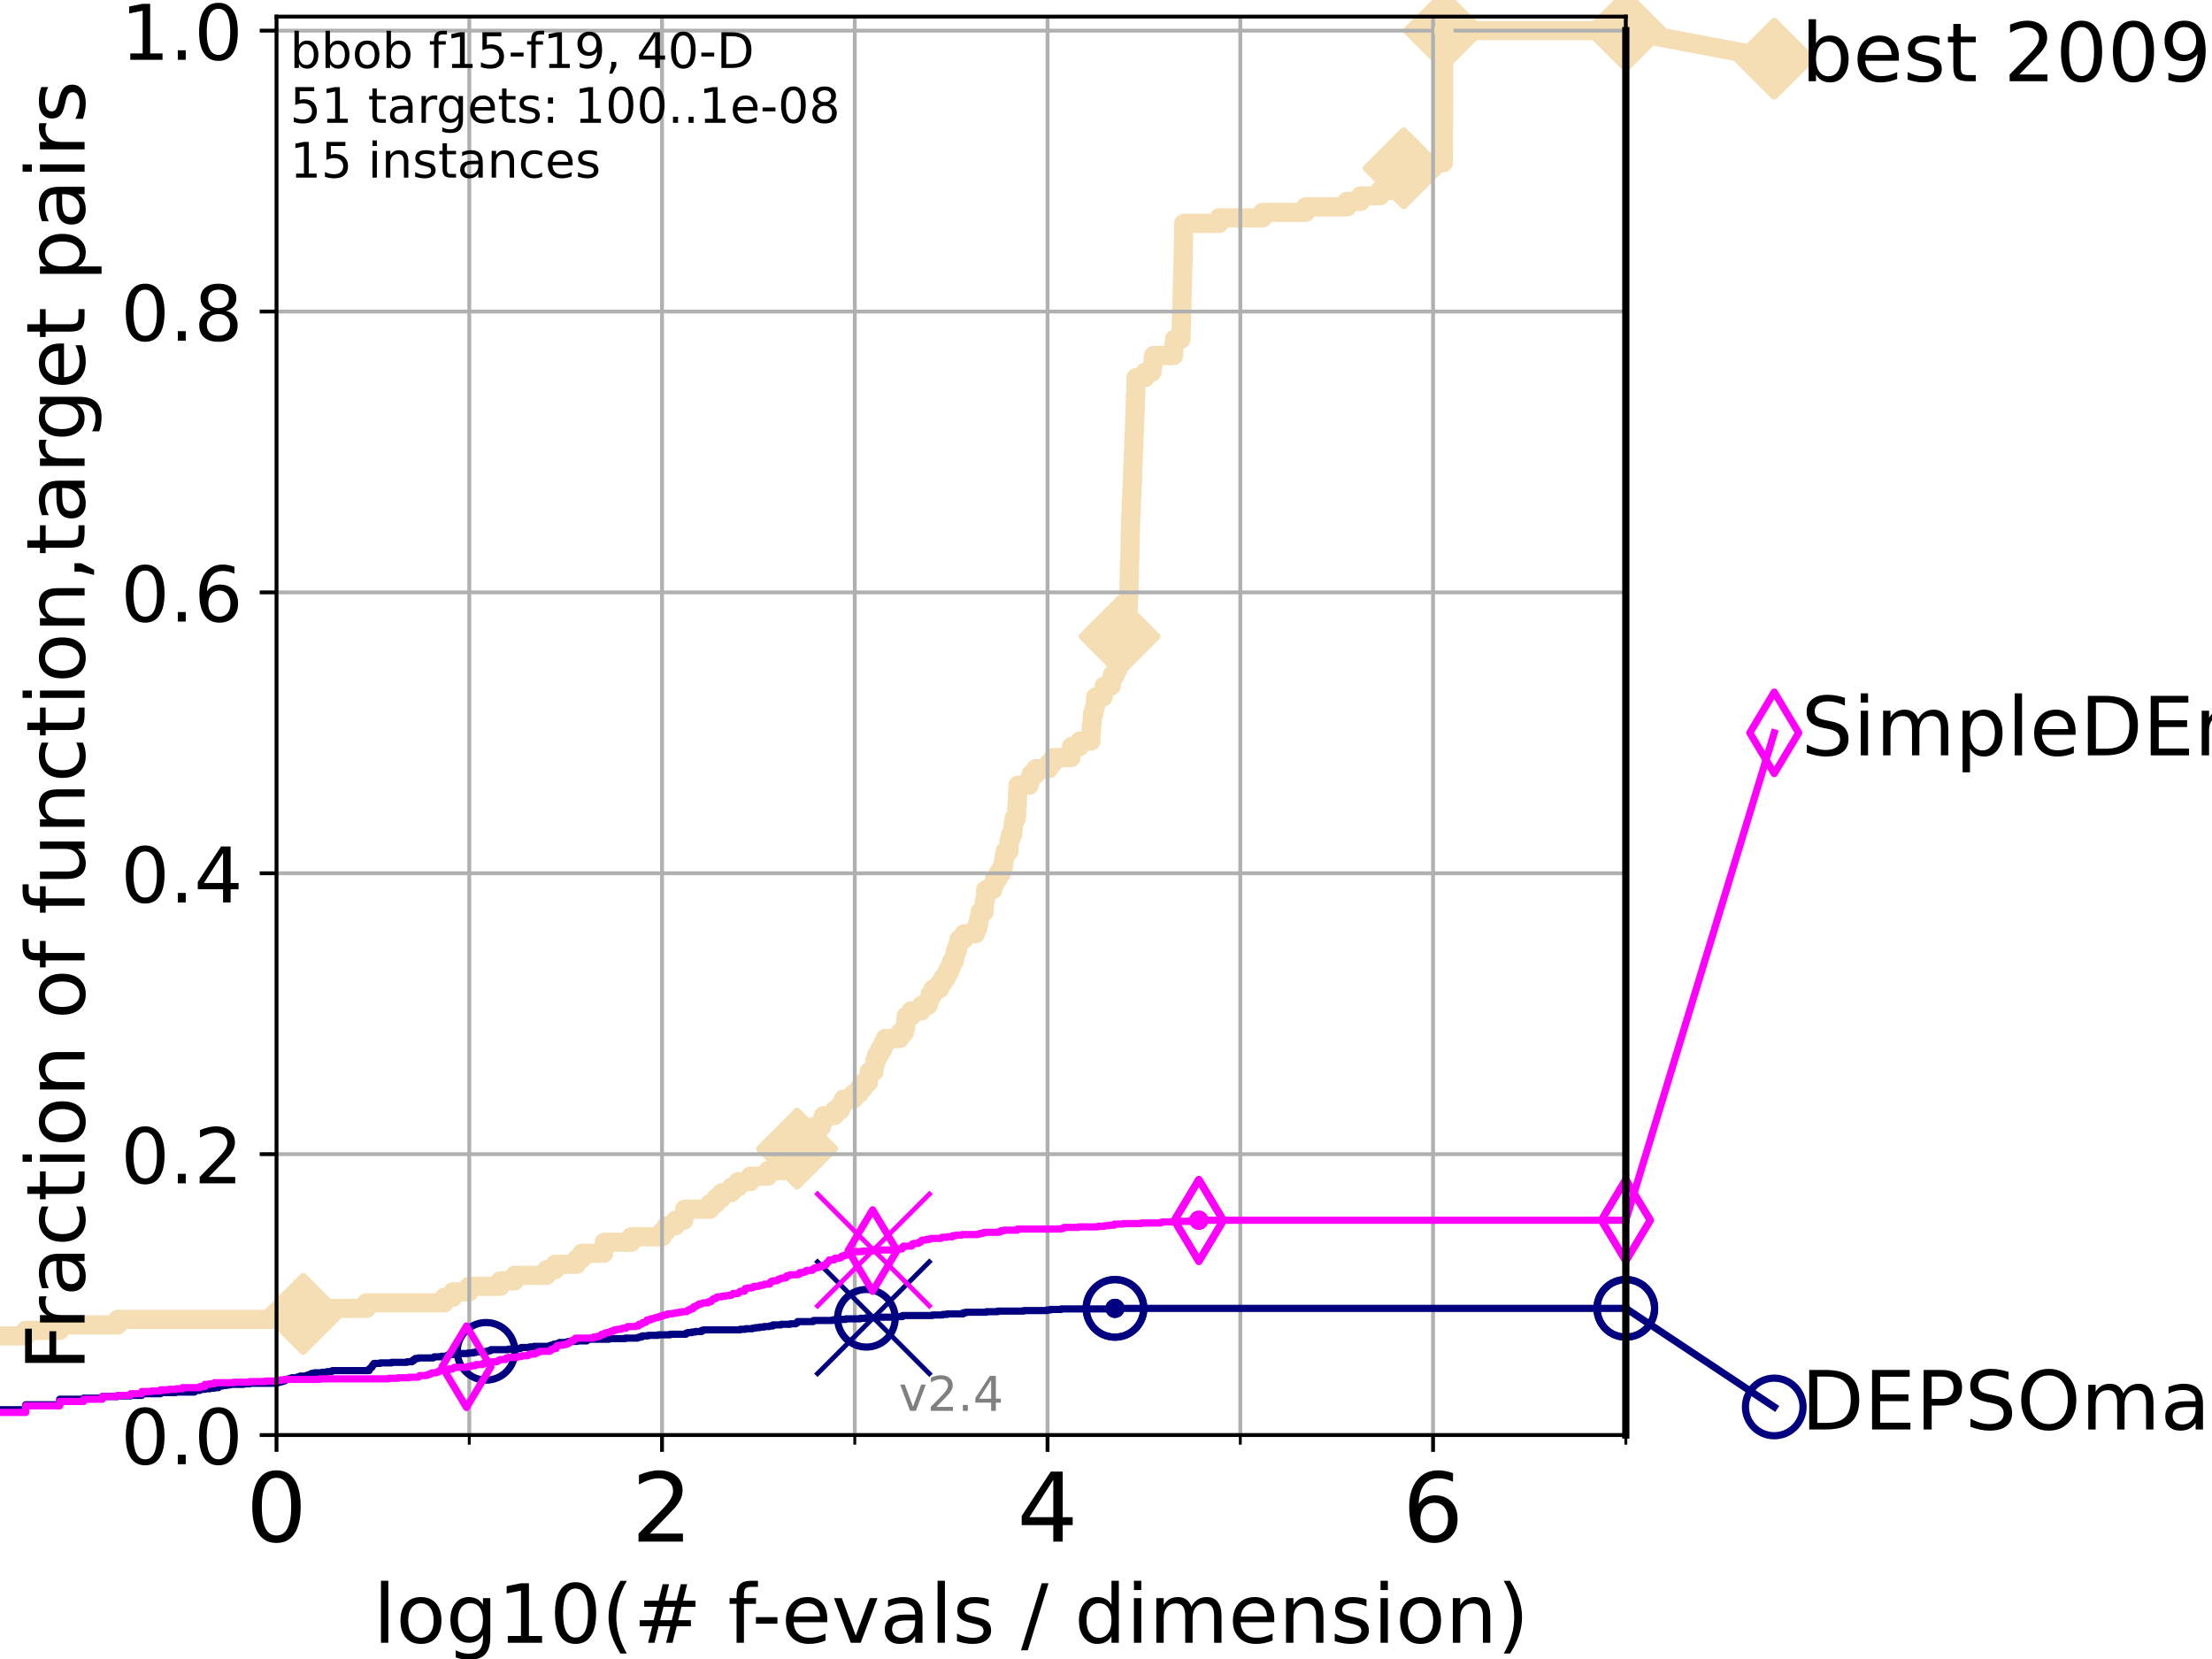 <?xml version="1.0" encoding="utf-8" standalone="no"?>
<!DOCTYPE svg PUBLIC "-//W3C//DTD SVG 1.1//EN"
  "http://www.w3.org/Graphics/SVG/1.1/DTD/svg11.dtd">
<!-- Created with matplotlib (https://matplotlib.org/) -->
<svg height="345.6pt" version="1.1" viewBox="0 0 460.8 345.6" width="460.8pt" xmlns="http://www.w3.org/2000/svg" xmlns:xlink="http://www.w3.org/1999/xlink">
 <defs>
  <style type="text/css">*{stroke-linecap:butt;stroke-linejoin:round;}</style>
 </defs>
 <g id="figure_1">
  <g id="patch_1">
   <path d="M 0 345.6 
L 460.8 345.6 
L 460.8 0 
L 0 0 
z
" style="fill:#ffffff;"/>
  </g>
  <g id="axes_1">
   <g id="patch_2">
    <path d="M 57.6 298.944 
L 338.688 298.944 
L 338.688 3.456 
L 57.6 3.456 
z
" style="fill:#ffffff;"/>
   </g>
   <g id="line2d_1">
    <path d="M -1 278.293 
L 5.357 278.293 
L 5.357 277.145 
L 12.428 277.145 
L 12.428 275.998 
L 24.516 275.998 
L 24.516 274.851 
L 62.834 274.851 
L 62.834 273.703 
L 63.154 273.703 
L 63.154 272.556 
L 76.317 272.556 
L 76.317 271.409 
L 92.563 271.409 
L 92.563 270.261 
L 94.348 270.261 
L 94.348 269.114 
L 97.712 269.114 
L 97.712 267.967 
L 104.205 267.967 
L 104.205 266.82 
L 107.213 266.82 
L 107.213 265.672 
L 113.839 265.672 
L 113.839 264.525 
L 115.633 264.525 
L 115.633 263.378 
L 120.118 263.378 
L 120.118 262.23 
L 121.208 262.23 
L 121.208 261.083 
L 125.753 261.083 
L 125.753 259.936 
L 125.875 259.936 
L 125.875 258.788 
L 131.509 258.788 
L 131.509 257.641 
L 137.954 257.641 
L 137.954 256.494 
L 138.845 256.494 
L 138.845 255.346 
L 140.708 255.346 
L 140.708 254.199 
L 142.456 254.199 
L 142.456 253.052 
L 142.633 253.052 
L 142.633 251.905 
L 147.895 251.905 
L 147.895 250.757 
L 149.111 250.757 
L 149.111 249.61 
L 150.344 249.61 
L 150.344 248.463 
L 152.345 248.463 
L 152.345 247.315 
L 153.775 247.315 
L 153.775 246.168 
L 156.279 246.168 
L 156.279 245.021 
L 159.954 245.021 
L 159.954 243.873 
L 163.142 243.873 
L 163.142 242.726 
L 164.278 242.726 
L 164.278 241.579 
L 164.782 241.579 
L 164.782 240.432 
L 165.422 240.432 
L 165.422 239.284 
L 166.039 239.284 
L 166.039 238.137 
L 167.488 238.137 
L 167.488 236.99 
L 167.793 236.99 
L 167.793 235.842 
L 169.513 235.842 
L 169.513 234.695 
L 171.171 234.695 
L 171.171 233.548 
L 171.54 233.548 
L 171.54 232.4 
L 173.875 232.4 
L 173.875 231.253 
L 175.06 231.253 
L 175.06 230.106 
L 175.712 230.106 
L 175.712 228.958 
L 177.825 228.958 
L 177.825 227.811 
L 179.002 227.811 
L 179.002 226.664 
L 179.895 226.664 
L 179.895 225.517 
L 180.904 225.517 
L 180.904 224.369 
L 181.08 224.369 
L 181.08 223.222 
L 182.071 223.222 
L 182.071 222.075 
L 182.239 222.075 
L 182.239 220.927 
L 182.628 220.927 
L 182.628 219.78 
L 183.223 219.78 
L 183.223 218.633 
L 183.874 218.633 
L 183.874 217.485 
L 184.403 217.485 
L 184.403 216.338 
L 187.43 216.338 
L 187.43 215.191 
L 188.346 215.191 
L 188.346 214.044 
L 188.703 214.044 
L 188.727 211.749 
L 189.795 211.749 
L 189.795 210.602 
L 191.945 210.602 
L 191.945 209.454 
L 193.364 209.454 
L 193.364 208.307 
L 193.754 208.307 
L 193.754 207.16 
L 194.373 207.16 
L 194.373 206.012 
L 195.706 206.012 
L 195.706 204.865 
L 196.425 204.865 
L 196.425 203.718 
L 197.178 203.718 
L 197.178 202.571 
L 197.75 202.571 
L 197.75 201.423 
L 198.237 201.423 
L 198.237 200.276 
L 198.812 200.276 
L 198.812 199.129 
L 199.049 199.129 
L 199.049 197.981 
L 199.466 197.981 
L 199.466 196.834 
L 199.779 196.834 
L 199.779 195.687 
L 200.797 195.687 
L 200.797 194.539 
L 203.19 194.539 
L 203.19 193.392 
L 203.682 193.392 
L 203.682 192.245 
L 203.961 192.245 
L 203.961 191.097 
L 204.163 191.097 
L 204.163 189.95 
L 204.999 189.95 
L 205.049 187.656 
L 205.275 187.656 
L 205.345 185.361 
L 206.826 185.361 
L 206.826 184.214 
L 207.207 184.214 
L 207.207 183.066 
L 207.93 183.066 
L 207.93 181.919 
L 208.597 181.919 
L 208.597 180.772 
L 209.011 180.772 
L 209.011 179.624 
L 209.179 179.624 
L 209.179 178.477 
L 209.398 178.477 
L 209.398 177.33 
L 210.18 177.33 
L 210.202 175.035 
L 210.497 175.035 
L 210.497 173.888 
L 210.957 173.888 
L 210.957 172.741 
L 211.072 172.741 
L 211.072 171.593 
L 211.257 171.593 
L 211.257 170.446 
L 211.731 170.446 
L 211.822 168.151 
L 211.895 168.151 
L 211.991 164.709 
L 212.071 164.709 
L 212.071 163.562 
L 214.41 163.562 
L 214.41 162.415 
L 214.772 162.415 
L 214.772 161.268 
L 215.782 161.268 
L 215.782 160.12 
L 218.506 160.12 
L 218.506 158.973 
L 219.385 158.973 
L 219.385 157.826 
L 223.12 157.826 
L 223.204 155.531 
L 224.917 155.531 
L 224.917 154.384 
L 227.244 154.384 
L 227.299 152.089 
L 227.394 152.089 
L 227.394 150.942 
L 227.509 150.942 
L 227.59 148.647 
L 227.904 148.647 
L 227.904 147.5 
L 228.166 147.5 
L 228.249 145.205 
L 229.803 145.205 
L 229.803 144.058 
L 230.021 144.058 
L 230.021 142.911 
L 231.496 142.911 
L 231.496 141.763 
L 231.701 141.763 
L 231.701 140.616 
L 232.377 140.616 
L 232.377 139.469 
L 232.883 139.469 
L 232.992 136.027 
L 233.091 136.027 
L 233.165 133.732 
L 233.224 133.732 
L 233.297 131.438 
L 234.827 131.438 
L 234.923 127.996 
L 234.978 127.996 
L 235.077 124.554 
L 235.128 124.554 
L 235.224 121.112 
L 235.248 121.112 
L 235.316 116.523 
L 235.371 116.523 
L 235.465 110.786 
L 235.482 110.786 
L 235.56 107.344 
L 235.611 107.344 
L 235.711 103.902 
L 235.755 103.902 
L 235.85 100.461 
L 235.902 100.461 
L 235.986 97.019 
L 236.03 97.019 
L 236.125 93.577 
L 236.175 93.577 
L 236.268 90.135 
L 236.313 90.135 
L 236.405 86.693 
L 236.449 86.693 
L 236.535 82.104 
L 236.581 82.104 
L 236.668 78.662 
L 238.556 78.662 
L 238.556 77.514 
L 239.972 77.514 
L 239.972 76.367 
L 240.155 76.367 
L 240.155 75.22 
L 240.328 75.22 
L 240.328 74.073 
L 244.477 74.073 
L 244.56 71.778 
L 244.68 71.778 
L 244.68 70.631 
L 246.027 70.631 
L 246.128 66.041 
L 246.158 66.041 
L 246.248 61.452 
L 246.28 61.452 
L 246.391 55.716 
L 246.424 55.716 
L 246.526 49.979 
L 246.547 49.979 
L 246.593 46.537 
L 253.963 46.537 
L 253.963 45.39 
L 262.988 45.39 
L 262.988 44.243 
L 272.003 44.243 
L 272.003 43.095 
L 280.637 43.095 
L 280.637 41.948 
L 283.437 41.948 
L 283.437 40.801 
L 287.477 40.801 
L 287.477 39.653 
L 290.443 39.653 
L 290.516 37.359 
L 290.592 37.359 
L 290.698 35.064 
L 292.42 35.064 
L 292.42 33.917 
L 300.672 33.917 
L 300.779 6.382 
L 338.688 6.382 
L 338.688 6.382 
" style="fill:none;stroke:#f5deb3;stroke-linecap:square;stroke-width:4;"/>
   </g>
   <g id="line2d_2">
    <defs>
     <path d="M 0 7.778 
L 7.778 0 
L 0 -7.778 
L -7.778 0 
z
" id="m6c0992bfc4" style="stroke:#f5deb3;stroke-linejoin:miter;stroke-width:1.5;"/>
    </defs>
    <g>
     <use style="fill:#f5deb3;stroke:#f5deb3;stroke-linejoin:miter;stroke-width:1.5;" x="63.154" xlink:href="#m6c0992bfc4" y="273.703"/>
     <use style="fill:#f5deb3;stroke:#f5deb3;stroke-linejoin:miter;stroke-width:1.5;" x="166.039" xlink:href="#m6c0992bfc4" y="239.284"/>
     <use style="fill:#f5deb3;stroke:#f5deb3;stroke-linejoin:miter;stroke-width:1.5;" x="233.224" xlink:href="#m6c0992bfc4" y="132.585"/>
     <use style="fill:#f5deb3;stroke:#f5deb3;stroke-linejoin:miter;stroke-width:1.5;" x="292.42" xlink:href="#m6c0992bfc4" y="35.064"/>
     <use style="fill:#f5deb3;stroke:#f5deb3;stroke-linejoin:miter;stroke-width:1.5;" x="300.779" xlink:href="#m6c0992bfc4" y="6.382"/>
     <use style="fill:#f5deb3;stroke:#f5deb3;stroke-linejoin:miter;stroke-width:1.5;" x="338.688" xlink:href="#m6c0992bfc4" y="6.382"/>
    </g>
   </g>
   <g id="line2d_3">
    <path style="fill:none;stroke:#f5deb3;stroke-linecap:square;stroke-width:4;"/>
    <g/>
   </g>
   <g id="line2d_4">
    <path d="M 338.688 6.382 
L 369.608 12.233 
" style="fill:none;stroke:#f5deb3;stroke-linecap:square;stroke-width:4;"/>
    <g>
     <use style="fill:#f5deb3;stroke:#f5deb3;stroke-linejoin:miter;stroke-width:1.5;" x="338.688" xlink:href="#m6c0992bfc4" y="6.382"/>
     <use style="fill:#f5deb3;stroke:#f5deb3;stroke-linejoin:miter;stroke-width:1.5;" x="369.608" xlink:href="#m6c0992bfc4" y="12.233"/>
    </g>
   </g>
   <g id="matplotlib.axis_1">
    <g id="xtick_1">
     <g id="line2d_5">
      <path clip-path="url(#p0c401bd6ba)" d="M 57.6 298.944 
L 57.6 3.456 
" style="fill:none;stroke:#b0b0b0;stroke-linecap:square;stroke-width:0.8;"/>
     </g>
     <g id="line2d_6">
      <defs>
       <path d="M 0 0 
L 0 3.5 
" id="mf7f47dec20" style="stroke:#000000;stroke-width:0.8;"/>
      </defs>
      <g>
       <use style="stroke:#000000;stroke-width:0.8;" x="57.6" xlink:href="#mf7f47dec20" y="298.944"/>
      </g>
     </g>
     <g id="text_1">
      <!-- 0 -->
      <g transform="translate(51.237 321.141)scale(0.2 -0.2)">
       <defs>
        <path d="M 31.781 66.406 
Q 24.172 66.406 20.328 58.906 
Q 16.5 51.422 16.5 36.375 
Q 16.5 21.391 20.328 13.891 
Q 24.172 6.391 31.781 6.391 
Q 39.453 6.391 43.281 13.891 
Q 47.125 21.391 47.125 36.375 
Q 47.125 51.422 43.281 58.906 
Q 39.453 66.406 31.781 66.406 
z
M 31.781 74.219 
Q 44.047 74.219 50.516 64.516 
Q 56.984 54.828 56.984 36.375 
Q 56.984 17.969 50.516 8.266 
Q 44.047 -1.422 31.781 -1.422 
Q 19.531 -1.422 13.062 8.266 
Q 6.594 17.969 6.594 36.375 
Q 6.594 54.828 13.062 64.516 
Q 19.531 74.219 31.781 74.219 
z
" id="DejaVuSans-48"/>
       </defs>
       <use xlink:href="#DejaVuSans-48"/>
      </g>
     </g>
    </g>
    <g id="xtick_2">
     <g id="line2d_7">
      <path clip-path="url(#p0c401bd6ba)" d="M 137.911 298.944 
L 137.911 3.456 
" style="fill:none;stroke:#b0b0b0;stroke-linecap:square;stroke-width:0.8;"/>
     </g>
     <g id="line2d_8">
      <g>
       <use style="stroke:#000000;stroke-width:0.8;" x="137.911" xlink:href="#mf7f47dec20" y="298.944"/>
      </g>
     </g>
     <g id="text_2">
      <!-- 2 -->
      <g transform="translate(131.548 321.141)scale(0.2 -0.2)">
       <defs>
        <path d="M 19.188 8.297 
L 53.609 8.297 
L 53.609 0 
L 7.328 0 
L 7.328 8.297 
Q 12.938 14.109 22.625 23.891 
Q 32.328 33.688 34.812 36.531 
Q 39.547 41.844 41.422 45.531 
Q 43.312 49.219 43.312 52.781 
Q 43.312 58.594 39.234 62.25 
Q 35.156 65.922 28.609 65.922 
Q 23.969 65.922 18.812 64.312 
Q 13.672 62.703 7.812 59.422 
L 7.812 69.391 
Q 13.766 71.781 18.938 73 
Q 24.125 74.219 28.422 74.219 
Q 39.75 74.219 46.484 68.547 
Q 53.219 62.891 53.219 53.422 
Q 53.219 48.922 51.531 44.891 
Q 49.859 40.875 45.406 35.406 
Q 44.188 33.984 37.641 27.219 
Q 31.109 20.453 19.188 8.297 
z
" id="DejaVuSans-50"/>
       </defs>
       <use xlink:href="#DejaVuSans-50"/>
      </g>
     </g>
    </g>
    <g id="xtick_3">
     <g id="line2d_9">
      <path clip-path="url(#p0c401bd6ba)" d="M 218.222 298.944 
L 218.222 3.456 
" style="fill:none;stroke:#b0b0b0;stroke-linecap:square;stroke-width:0.8;"/>
     </g>
     <g id="line2d_10">
      <g>
       <use style="stroke:#000000;stroke-width:0.8;" x="218.222" xlink:href="#mf7f47dec20" y="298.944"/>
      </g>
     </g>
     <g id="text_3">
      <!-- 4 -->
      <g transform="translate(211.859 321.141)scale(0.2 -0.2)">
       <defs>
        <path d="M 37.797 64.312 
L 12.891 25.391 
L 37.797 25.391 
z
M 35.203 72.906 
L 47.609 72.906 
L 47.609 25.391 
L 58.016 25.391 
L 58.016 17.188 
L 47.609 17.188 
L 47.609 0 
L 37.797 0 
L 37.797 17.188 
L 4.891 17.188 
L 4.891 26.703 
z
" id="DejaVuSans-52"/>
       </defs>
       <use xlink:href="#DejaVuSans-52"/>
      </g>
     </g>
    </g>
    <g id="xtick_4">
     <g id="line2d_11">
      <path clip-path="url(#p0c401bd6ba)" d="M 298.533 298.944 
L 298.533 3.456 
" style="fill:none;stroke:#b0b0b0;stroke-linecap:square;stroke-width:0.8;"/>
     </g>
     <g id="line2d_12">
      <g>
       <use style="stroke:#000000;stroke-width:0.8;" x="298.533" xlink:href="#mf7f47dec20" y="298.944"/>
      </g>
     </g>
     <g id="text_4">
      <!-- 6 -->
      <g transform="translate(292.17 321.141)scale(0.2 -0.2)">
       <defs>
        <path d="M 33.016 40.375 
Q 26.375 40.375 22.484 35.828 
Q 18.609 31.297 18.609 23.391 
Q 18.609 15.531 22.484 10.953 
Q 26.375 6.391 33.016 6.391 
Q 39.656 6.391 43.531 10.953 
Q 47.406 15.531 47.406 23.391 
Q 47.406 31.297 43.531 35.828 
Q 39.656 40.375 33.016 40.375 
z
M 52.594 71.297 
L 52.594 62.312 
Q 48.875 64.062 45.094 64.984 
Q 41.312 65.922 37.594 65.922 
Q 27.828 65.922 22.672 59.328 
Q 17.531 52.734 16.797 39.406 
Q 19.672 43.656 24.016 45.922 
Q 28.375 48.188 33.594 48.188 
Q 44.578 48.188 50.953 41.516 
Q 57.328 34.859 57.328 23.391 
Q 57.328 12.156 50.688 5.359 
Q 44.047 -1.422 33.016 -1.422 
Q 20.359 -1.422 13.672 8.266 
Q 6.984 17.969 6.984 36.375 
Q 6.984 53.656 15.188 63.938 
Q 23.391 74.219 37.203 74.219 
Q 40.922 74.219 44.703 73.484 
Q 48.484 72.75 52.594 71.297 
z
" id="DejaVuSans-54"/>
       </defs>
       <use xlink:href="#DejaVuSans-54"/>
      </g>
     </g>
    </g>
    <g id="xtick_5">
     <g id="line2d_13">
      <path clip-path="url(#p0c401bd6ba)" d="M 97.755 298.944 
L 97.755 3.456 
" style="fill:none;stroke:#b0b0b0;stroke-linecap:square;stroke-width:0.8;"/>
     </g>
     <g id="line2d_14">
      <defs>
       <path d="M 0 0 
L 0 2 
" id="m9113202968" style="stroke:#000000;stroke-width:0.6;"/>
      </defs>
      <g>
       <use style="stroke:#000000;stroke-width:0.6;" x="97.755" xlink:href="#m9113202968" y="298.944"/>
      </g>
     </g>
    </g>
    <g id="xtick_6">
     <g id="line2d_15">
      <path clip-path="url(#p0c401bd6ba)" d="M 178.066 298.944 
L 178.066 3.456 
" style="fill:none;stroke:#b0b0b0;stroke-linecap:square;stroke-width:0.8;"/>
     </g>
     <g id="line2d_16">
      <g>
       <use style="stroke:#000000;stroke-width:0.6;" x="178.066" xlink:href="#m9113202968" y="298.944"/>
      </g>
     </g>
    </g>
    <g id="xtick_7">
     <g id="line2d_17">
      <path clip-path="url(#p0c401bd6ba)" d="M 258.377 298.944 
L 258.377 3.456 
" style="fill:none;stroke:#b0b0b0;stroke-linecap:square;stroke-width:0.8;"/>
     </g>
     <g id="line2d_18">
      <g>
       <use style="stroke:#000000;stroke-width:0.6;" x="258.377" xlink:href="#m9113202968" y="298.944"/>
      </g>
     </g>
    </g>
    <g id="xtick_8">
     <g id="line2d_19">
      <path clip-path="url(#p0c401bd6ba)" d="M 338.688 298.944 
L 338.688 3.456 
" style="fill:none;stroke:#b0b0b0;stroke-linecap:square;stroke-width:0.8;"/>
     </g>
     <g id="line2d_20">
      <g>
       <use style="stroke:#000000;stroke-width:0.6;" x="338.688" xlink:href="#m9113202968" y="298.944"/>
      </g>
     </g>
    </g>
    <g id="text_5">
     <!-- log10(# f-evals / dimension) -->
     <g transform="translate(77.764 342.218)scale(0.17 -0.17)">
      <defs>
       <path d="M 9.422 75.984 
L 18.406 75.984 
L 18.406 0 
L 9.422 0 
z
" id="DejaVuSans-108"/>
       <path d="M 30.609 48.391 
Q 23.391 48.391 19.188 42.75 
Q 14.984 37.109 14.984 27.297 
Q 14.984 17.484 19.156 11.844 
Q 23.344 6.203 30.609 6.203 
Q 37.797 6.203 41.984 11.859 
Q 46.188 17.531 46.188 27.297 
Q 46.188 37.016 41.984 42.703 
Q 37.797 48.391 30.609 48.391 
z
M 30.609 56 
Q 42.328 56 49.016 48.375 
Q 55.719 40.766 55.719 27.297 
Q 55.719 13.875 49.016 6.219 
Q 42.328 -1.422 30.609 -1.422 
Q 18.844 -1.422 12.172 6.219 
Q 5.516 13.875 5.516 27.297 
Q 5.516 40.766 12.172 48.375 
Q 18.844 56 30.609 56 
z
" id="DejaVuSans-111"/>
       <path d="M 45.406 27.984 
Q 45.406 37.75 41.375 43.109 
Q 37.359 48.484 30.078 48.484 
Q 22.859 48.484 18.828 43.109 
Q 14.797 37.75 14.797 27.984 
Q 14.797 18.266 18.828 12.891 
Q 22.859 7.516 30.078 7.516 
Q 37.359 7.516 41.375 12.891 
Q 45.406 18.266 45.406 27.984 
z
M 54.391 6.781 
Q 54.391 -7.172 48.188 -13.984 
Q 42 -20.797 29.203 -20.797 
Q 24.469 -20.797 20.266 -20.094 
Q 16.062 -19.391 12.109 -17.922 
L 12.109 -9.188 
Q 16.062 -11.328 19.922 -12.344 
Q 23.781 -13.375 27.781 -13.375 
Q 36.625 -13.375 41.016 -8.766 
Q 45.406 -4.156 45.406 5.172 
L 45.406 9.625 
Q 42.625 4.781 38.281 2.391 
Q 33.938 0 27.875 0 
Q 17.828 0 11.672 7.656 
Q 5.516 15.328 5.516 27.984 
Q 5.516 40.672 11.672 48.328 
Q 17.828 56 27.875 56 
Q 33.938 56 38.281 53.609 
Q 42.625 51.219 45.406 46.391 
L 45.406 54.688 
L 54.391 54.688 
z
" id="DejaVuSans-103"/>
       <path d="M 12.406 8.297 
L 28.516 8.297 
L 28.516 63.922 
L 10.984 60.406 
L 10.984 69.391 
L 28.422 72.906 
L 38.281 72.906 
L 38.281 8.297 
L 54.391 8.297 
L 54.391 0 
L 12.406 0 
z
" id="DejaVuSans-49"/>
       <path d="M 31 75.875 
Q 24.469 64.656 21.281 53.656 
Q 18.109 42.672 18.109 31.391 
Q 18.109 20.125 21.312 9.062 
Q 24.516 -2 31 -13.188 
L 23.188 -13.188 
Q 15.875 -1.703 12.234 9.375 
Q 8.594 20.453 8.594 31.391 
Q 8.594 42.281 12.203 53.312 
Q 15.828 64.359 23.188 75.875 
z
" id="DejaVuSans-40"/>
       <path d="M 51.125 44 
L 36.922 44 
L 32.812 27.688 
L 47.125 27.688 
z
M 43.797 71.781 
L 38.719 51.516 
L 52.984 51.516 
L 58.109 71.781 
L 65.922 71.781 
L 60.891 51.516 
L 76.125 51.516 
L 76.125 44 
L 58.984 44 
L 54.984 27.688 
L 70.516 27.688 
L 70.516 20.219 
L 53.078 20.219 
L 48 0 
L 40.188 0 
L 45.219 20.219 
L 30.906 20.219 
L 25.875 0 
L 18.016 0 
L 23.094 20.219 
L 7.719 20.219 
L 7.719 27.688 
L 24.906 27.688 
L 29 44 
L 13.281 44 
L 13.281 51.516 
L 30.906 51.516 
L 35.891 71.781 
z
" id="DejaVuSans-35"/>
       <path id="DejaVuSans-32"/>
       <path d="M 37.109 75.984 
L 37.109 68.5 
L 28.516 68.5 
Q 23.688 68.5 21.797 66.547 
Q 19.922 64.594 19.922 59.516 
L 19.922 54.688 
L 34.719 54.688 
L 34.719 47.703 
L 19.922 47.703 
L 19.922 0 
L 10.891 0 
L 10.891 47.703 
L 2.297 47.703 
L 2.297 54.688 
L 10.891 54.688 
L 10.891 58.5 
Q 10.891 67.625 15.141 71.797 
Q 19.391 75.984 28.609 75.984 
z
" id="DejaVuSans-102"/>
       <path d="M 4.891 31.391 
L 31.203 31.391 
L 31.203 23.391 
L 4.891 23.391 
z
" id="DejaVuSans-45"/>
       <path d="M 56.203 29.594 
L 56.203 25.203 
L 14.891 25.203 
Q 15.484 15.922 20.484 11.062 
Q 25.484 6.203 34.422 6.203 
Q 39.594 6.203 44.453 7.469 
Q 49.312 8.734 54.109 11.281 
L 54.109 2.781 
Q 49.266 0.734 44.188 -0.344 
Q 39.109 -1.422 33.891 -1.422 
Q 20.797 -1.422 13.156 6.188 
Q 5.516 13.812 5.516 26.812 
Q 5.516 40.234 12.766 48.109 
Q 20.016 56 32.328 56 
Q 43.359 56 49.781 48.891 
Q 56.203 41.797 56.203 29.594 
z
M 47.219 32.234 
Q 47.125 39.594 43.094 43.984 
Q 39.062 48.391 32.422 48.391 
Q 24.906 48.391 20.391 44.141 
Q 15.875 39.891 15.188 32.172 
z
" id="DejaVuSans-101"/>
       <path d="M 2.984 54.688 
L 12.5 54.688 
L 29.594 8.797 
L 46.688 54.688 
L 56.203 54.688 
L 35.688 0 
L 23.484 0 
z
" id="DejaVuSans-118"/>
       <path d="M 34.281 27.484 
Q 23.391 27.484 19.188 25 
Q 14.984 22.516 14.984 16.5 
Q 14.984 11.719 18.141 8.906 
Q 21.297 6.109 26.703 6.109 
Q 34.188 6.109 38.703 11.406 
Q 43.219 16.703 43.219 25.484 
L 43.219 27.484 
z
M 52.203 31.203 
L 52.203 0 
L 43.219 0 
L 43.219 8.297 
Q 40.141 3.328 35.547 0.953 
Q 30.953 -1.422 24.312 -1.422 
Q 15.922 -1.422 10.953 3.297 
Q 6 8.016 6 15.922 
Q 6 25.141 12.172 29.828 
Q 18.359 34.516 30.609 34.516 
L 43.219 34.516 
L 43.219 35.406 
Q 43.219 41.609 39.141 45 
Q 35.062 48.391 27.688 48.391 
Q 23 48.391 18.547 47.266 
Q 14.109 46.141 10.016 43.891 
L 10.016 52.203 
Q 14.938 54.109 19.578 55.047 
Q 24.219 56 28.609 56 
Q 40.484 56 46.344 49.844 
Q 52.203 43.703 52.203 31.203 
z
" id="DejaVuSans-97"/>
       <path d="M 44.281 53.078 
L 44.281 44.578 
Q 40.484 46.531 36.375 47.5 
Q 32.281 48.484 27.875 48.484 
Q 21.188 48.484 17.844 46.438 
Q 14.5 44.391 14.5 40.281 
Q 14.5 37.156 16.891 35.375 
Q 19.281 33.594 26.516 31.984 
L 29.594 31.297 
Q 39.156 29.25 43.188 25.516 
Q 47.219 21.781 47.219 15.094 
Q 47.219 7.469 41.188 3.016 
Q 35.156 -1.422 24.609 -1.422 
Q 20.219 -1.422 15.453 -0.562 
Q 10.688 0.297 5.422 2 
L 5.422 11.281 
Q 10.406 8.688 15.234 7.391 
Q 20.062 6.109 24.812 6.109 
Q 31.156 6.109 34.562 8.281 
Q 37.984 10.453 37.984 14.406 
Q 37.984 18.062 35.516 20.016 
Q 33.062 21.969 24.703 23.781 
L 21.578 24.516 
Q 13.234 26.266 9.516 29.906 
Q 5.812 33.547 5.812 39.891 
Q 5.812 47.609 11.281 51.797 
Q 16.75 56 26.812 56 
Q 31.781 56 36.172 55.266 
Q 40.578 54.547 44.281 53.078 
z
" id="DejaVuSans-115"/>
       <path d="M 25.391 72.906 
L 33.688 72.906 
L 8.297 -9.281 
L 0 -9.281 
z
" id="DejaVuSans-47"/>
       <path d="M 45.406 46.391 
L 45.406 75.984 
L 54.391 75.984 
L 54.391 0 
L 45.406 0 
L 45.406 8.203 
Q 42.578 3.328 38.25 0.953 
Q 33.938 -1.422 27.875 -1.422 
Q 17.969 -1.422 11.734 6.484 
Q 5.516 14.406 5.516 27.297 
Q 5.516 40.188 11.734 48.094 
Q 17.969 56 27.875 56 
Q 33.938 56 38.25 53.625 
Q 42.578 51.266 45.406 46.391 
z
M 14.797 27.297 
Q 14.797 17.391 18.875 11.75 
Q 22.953 6.109 30.078 6.109 
Q 37.203 6.109 41.297 11.75 
Q 45.406 17.391 45.406 27.297 
Q 45.406 37.203 41.297 42.844 
Q 37.203 48.484 30.078 48.484 
Q 22.953 48.484 18.875 42.844 
Q 14.797 37.203 14.797 27.297 
z
" id="DejaVuSans-100"/>
       <path d="M 9.422 54.688 
L 18.406 54.688 
L 18.406 0 
L 9.422 0 
z
M 9.422 75.984 
L 18.406 75.984 
L 18.406 64.594 
L 9.422 64.594 
z
" id="DejaVuSans-105"/>
       <path d="M 52 44.188 
Q 55.375 50.25 60.062 53.125 
Q 64.75 56 71.094 56 
Q 79.641 56 84.281 50.016 
Q 88.922 44.047 88.922 33.016 
L 88.922 0 
L 79.891 0 
L 79.891 32.719 
Q 79.891 40.578 77.094 44.375 
Q 74.312 48.188 68.609 48.188 
Q 61.625 48.188 57.562 43.547 
Q 53.516 38.922 53.516 30.906 
L 53.516 0 
L 44.484 0 
L 44.484 32.719 
Q 44.484 40.625 41.703 44.406 
Q 38.922 48.188 33.109 48.188 
Q 26.219 48.188 22.156 43.531 
Q 18.109 38.875 18.109 30.906 
L 18.109 0 
L 9.078 0 
L 9.078 54.688 
L 18.109 54.688 
L 18.109 46.188 
Q 21.188 51.219 25.484 53.609 
Q 29.781 56 35.688 56 
Q 41.656 56 45.828 52.969 
Q 50 49.953 52 44.188 
z
" id="DejaVuSans-109"/>
       <path d="M 54.891 33.016 
L 54.891 0 
L 45.906 0 
L 45.906 32.719 
Q 45.906 40.484 42.875 44.328 
Q 39.844 48.188 33.797 48.188 
Q 26.516 48.188 22.312 43.547 
Q 18.109 38.922 18.109 30.906 
L 18.109 0 
L 9.078 0 
L 9.078 54.688 
L 18.109 54.688 
L 18.109 46.188 
Q 21.344 51.125 25.703 53.562 
Q 30.078 56 35.797 56 
Q 45.219 56 50.047 50.172 
Q 54.891 44.344 54.891 33.016 
z
" id="DejaVuSans-110"/>
       <path d="M 8.016 75.875 
L 15.828 75.875 
Q 23.141 64.359 26.781 53.312 
Q 30.422 42.281 30.422 31.391 
Q 30.422 20.453 26.781 9.375 
Q 23.141 -1.703 15.828 -13.188 
L 8.016 -13.188 
Q 14.5 -2 17.703 9.062 
Q 20.906 20.125 20.906 31.391 
Q 20.906 42.672 17.703 53.656 
Q 14.5 64.656 8.016 75.875 
z
" id="DejaVuSans-41"/>
      </defs>
      <use xlink:href="#DejaVuSans-108"/>
      <use x="27.783" xlink:href="#DejaVuSans-111"/>
      <use x="88.965" xlink:href="#DejaVuSans-103"/>
      <use x="152.441" xlink:href="#DejaVuSans-49"/>
      <use x="216.064" xlink:href="#DejaVuSans-48"/>
      <use x="279.688" xlink:href="#DejaVuSans-40"/>
      <use x="318.701" xlink:href="#DejaVuSans-35"/>
      <use x="402.49" xlink:href="#DejaVuSans-32"/>
      <use x="434.277" xlink:href="#DejaVuSans-102"/>
      <use x="463.982" xlink:href="#DejaVuSans-45"/>
      <use x="500.066" xlink:href="#DejaVuSans-101"/>
      <use x="561.59" xlink:href="#DejaVuSans-118"/>
      <use x="620.77" xlink:href="#DejaVuSans-97"/>
      <use x="682.049" xlink:href="#DejaVuSans-108"/>
      <use x="709.832" xlink:href="#DejaVuSans-115"/>
      <use x="761.932" xlink:href="#DejaVuSans-32"/>
      <use x="793.719" xlink:href="#DejaVuSans-47"/>
      <use x="827.41" xlink:href="#DejaVuSans-32"/>
      <use x="859.197" xlink:href="#DejaVuSans-100"/>
      <use x="922.674" xlink:href="#DejaVuSans-105"/>
      <use x="950.457" xlink:href="#DejaVuSans-109"/>
      <use x="1047.869" xlink:href="#DejaVuSans-101"/>
      <use x="1109.393" xlink:href="#DejaVuSans-110"/>
      <use x="1172.771" xlink:href="#DejaVuSans-115"/>
      <use x="1224.871" xlink:href="#DejaVuSans-105"/>
      <use x="1252.654" xlink:href="#DejaVuSans-111"/>
      <use x="1313.836" xlink:href="#DejaVuSans-110"/>
      <use x="1377.215" xlink:href="#DejaVuSans-41"/>
     </g>
    </g>
   </g>
   <g id="matplotlib.axis_2">
    <g id="ytick_1">
     <g id="line2d_21">
      <path clip-path="url(#p0c401bd6ba)" d="M 57.6 298.944 
L 338.688 298.944 
" style="fill:none;stroke:#b0b0b0;stroke-linecap:square;stroke-width:0.8;"/>
     </g>
     <g id="line2d_22">
      <defs>
       <path d="M 0 0 
L -3.5 0 
" id="madd80cb63c" style="stroke:#000000;stroke-width:0.8;"/>
      </defs>
      <g>
       <use style="stroke:#000000;stroke-width:0.8;" x="57.6" xlink:href="#madd80cb63c" y="298.944"/>
      </g>
     </g>
     <g id="text_6">
      <!-- 0.0 -->
      <g transform="translate(25.155 305.023)scale(0.16 -0.16)">
       <defs>
        <path d="M 10.688 12.406 
L 21 12.406 
L 21 0 
L 10.688 0 
z
" id="DejaVuSans-46"/>
       </defs>
       <use xlink:href="#DejaVuSans-48"/>
       <use x="63.623" xlink:href="#DejaVuSans-46"/>
       <use x="95.41" xlink:href="#DejaVuSans-48"/>
      </g>
     </g>
    </g>
    <g id="ytick_2">
     <g id="line2d_23">
      <path clip-path="url(#p0c401bd6ba)" d="M 57.6 240.432 
L 338.688 240.432 
" style="fill:none;stroke:#b0b0b0;stroke-linecap:square;stroke-width:0.8;"/>
     </g>
     <g id="line2d_24">
      <g>
       <use style="stroke:#000000;stroke-width:0.8;" x="57.6" xlink:href="#madd80cb63c" y="240.432"/>
      </g>
     </g>
     <g id="text_7">
      <!-- 0.2 -->
      <g transform="translate(25.155 246.51)scale(0.16 -0.16)">
       <use xlink:href="#DejaVuSans-48"/>
       <use x="63.623" xlink:href="#DejaVuSans-46"/>
       <use x="95.41" xlink:href="#DejaVuSans-50"/>
      </g>
     </g>
    </g>
    <g id="ytick_3">
     <g id="line2d_25">
      <path clip-path="url(#p0c401bd6ba)" d="M 57.6 181.919 
L 338.688 181.919 
" style="fill:none;stroke:#b0b0b0;stroke-linecap:square;stroke-width:0.8;"/>
     </g>
     <g id="line2d_26">
      <g>
       <use style="stroke:#000000;stroke-width:0.8;" x="57.6" xlink:href="#madd80cb63c" y="181.919"/>
      </g>
     </g>
     <g id="text_8">
      <!-- 0.4 -->
      <g transform="translate(25.155 187.998)scale(0.16 -0.16)">
       <use xlink:href="#DejaVuSans-48"/>
       <use x="63.623" xlink:href="#DejaVuSans-46"/>
       <use x="95.41" xlink:href="#DejaVuSans-52"/>
      </g>
     </g>
    </g>
    <g id="ytick_4">
     <g id="line2d_27">
      <path clip-path="url(#p0c401bd6ba)" d="M 57.6 123.407 
L 338.688 123.407 
" style="fill:none;stroke:#b0b0b0;stroke-linecap:square;stroke-width:0.8;"/>
     </g>
     <g id="line2d_28">
      <g>
       <use style="stroke:#000000;stroke-width:0.8;" x="57.6" xlink:href="#madd80cb63c" y="123.407"/>
      </g>
     </g>
     <g id="text_9">
      <!-- 0.6 -->
      <g transform="translate(25.155 129.485)scale(0.16 -0.16)">
       <use xlink:href="#DejaVuSans-48"/>
       <use x="63.623" xlink:href="#DejaVuSans-46"/>
       <use x="95.41" xlink:href="#DejaVuSans-54"/>
      </g>
     </g>
    </g>
    <g id="ytick_5">
     <g id="line2d_29">
      <path clip-path="url(#p0c401bd6ba)" d="M 57.6 64.894 
L 338.688 64.894 
" style="fill:none;stroke:#b0b0b0;stroke-linecap:square;stroke-width:0.8;"/>
     </g>
     <g id="line2d_30">
      <g>
       <use style="stroke:#000000;stroke-width:0.8;" x="57.6" xlink:href="#madd80cb63c" y="64.894"/>
      </g>
     </g>
     <g id="text_10">
      <!-- 0.8 -->
      <g transform="translate(25.155 70.973)scale(0.16 -0.16)">
       <defs>
        <path d="M 31.781 34.625 
Q 24.75 34.625 20.719 30.859 
Q 16.703 27.094 16.703 20.516 
Q 16.703 13.922 20.719 10.156 
Q 24.75 6.391 31.781 6.391 
Q 38.812 6.391 42.859 10.172 
Q 46.922 13.969 46.922 20.516 
Q 46.922 27.094 42.891 30.859 
Q 38.875 34.625 31.781 34.625 
z
M 21.922 38.812 
Q 15.578 40.375 12.031 44.719 
Q 8.5 49.078 8.5 55.328 
Q 8.5 64.062 14.719 69.141 
Q 20.953 74.219 31.781 74.219 
Q 42.672 74.219 48.875 69.141 
Q 55.078 64.062 55.078 55.328 
Q 55.078 49.078 51.531 44.719 
Q 48 40.375 41.703 38.812 
Q 48.828 37.156 52.797 32.312 
Q 56.781 27.484 56.781 20.516 
Q 56.781 9.906 50.312 4.234 
Q 43.844 -1.422 31.781 -1.422 
Q 19.734 -1.422 13.25 4.234 
Q 6.781 9.906 6.781 20.516 
Q 6.781 27.484 10.781 32.312 
Q 14.797 37.156 21.922 38.812 
z
M 18.312 54.391 
Q 18.312 48.734 21.844 45.562 
Q 25.391 42.391 31.781 42.391 
Q 38.141 42.391 41.719 45.562 
Q 45.312 48.734 45.312 54.391 
Q 45.312 60.062 41.719 63.234 
Q 38.141 66.406 31.781 66.406 
Q 25.391 66.406 21.844 63.234 
Q 18.312 60.062 18.312 54.391 
z
" id="DejaVuSans-56"/>
       </defs>
       <use xlink:href="#DejaVuSans-48"/>
       <use x="63.623" xlink:href="#DejaVuSans-46"/>
       <use x="95.41" xlink:href="#DejaVuSans-56"/>
      </g>
     </g>
    </g>
    <g id="ytick_6">
     <g id="line2d_31">
      <path clip-path="url(#p0c401bd6ba)" d="M 57.6 6.382 
L 338.688 6.382 
" style="fill:none;stroke:#b0b0b0;stroke-linecap:square;stroke-width:0.8;"/>
     </g>
     <g id="line2d_32">
      <g>
       <use style="stroke:#000000;stroke-width:0.8;" x="57.6" xlink:href="#madd80cb63c" y="6.382"/>
      </g>
     </g>
     <g id="text_11">
      <!-- 1.0 -->
      <g transform="translate(25.155 12.46)scale(0.16 -0.16)">
       <use xlink:href="#DejaVuSans-49"/>
       <use x="63.623" xlink:href="#DejaVuSans-46"/>
       <use x="95.41" xlink:href="#DejaVuSans-48"/>
      </g>
     </g>
    </g>
    <g id="text_12">
     <!-- Fraction of function,target pairs -->
     <g transform="translate(17.62 285.585)rotate(-90)scale(0.17 -0.17)">
      <defs>
       <path d="M 9.812 72.906 
L 51.703 72.906 
L 51.703 64.594 
L 19.672 64.594 
L 19.672 43.109 
L 48.578 43.109 
L 48.578 34.812 
L 19.672 34.812 
L 19.672 0 
L 9.812 0 
z
" id="DejaVuSans-70"/>
       <path d="M 41.109 46.297 
Q 39.594 47.172 37.812 47.578 
Q 36.031 48 33.891 48 
Q 26.266 48 22.188 43.047 
Q 18.109 38.094 18.109 28.812 
L 18.109 0 
L 9.078 0 
L 9.078 54.688 
L 18.109 54.688 
L 18.109 46.188 
Q 20.953 51.172 25.484 53.578 
Q 30.031 56 36.531 56 
Q 37.453 56 38.578 55.875 
Q 39.703 55.766 41.062 55.516 
z
" id="DejaVuSans-114"/>
       <path d="M 48.781 52.594 
L 48.781 44.188 
Q 44.969 46.297 41.141 47.344 
Q 37.312 48.391 33.406 48.391 
Q 24.656 48.391 19.812 42.844 
Q 14.984 37.312 14.984 27.297 
Q 14.984 17.281 19.812 11.734 
Q 24.656 6.203 33.406 6.203 
Q 37.312 6.203 41.141 7.25 
Q 44.969 8.297 48.781 10.406 
L 48.781 2.094 
Q 45.016 0.344 40.984 -0.531 
Q 36.969 -1.422 32.422 -1.422 
Q 20.062 -1.422 12.781 6.344 
Q 5.516 14.109 5.516 27.297 
Q 5.516 40.672 12.859 48.328 
Q 20.219 56 33.016 56 
Q 37.156 56 41.109 55.141 
Q 45.062 54.297 48.781 52.594 
z
" id="DejaVuSans-99"/>
       <path d="M 18.312 70.219 
L 18.312 54.688 
L 36.812 54.688 
L 36.812 47.703 
L 18.312 47.703 
L 18.312 18.016 
Q 18.312 11.328 20.141 9.422 
Q 21.969 7.516 27.594 7.516 
L 36.812 7.516 
L 36.812 0 
L 27.594 0 
Q 17.188 0 13.234 3.875 
Q 9.281 7.766 9.281 18.016 
L 9.281 47.703 
L 2.688 47.703 
L 2.688 54.688 
L 9.281 54.688 
L 9.281 70.219 
z
" id="DejaVuSans-116"/>
       <path d="M 8.5 21.578 
L 8.5 54.688 
L 17.484 54.688 
L 17.484 21.922 
Q 17.484 14.156 20.5 10.266 
Q 23.531 6.391 29.594 6.391 
Q 36.859 6.391 41.078 11.031 
Q 45.312 15.672 45.312 23.688 
L 45.312 54.688 
L 54.297 54.688 
L 54.297 0 
L 45.312 0 
L 45.312 8.406 
Q 42.047 3.422 37.719 1 
Q 33.406 -1.422 27.688 -1.422 
Q 18.266 -1.422 13.375 4.438 
Q 8.5 10.297 8.5 21.578 
z
M 31.109 56 
z
" id="DejaVuSans-117"/>
       <path d="M 11.719 12.406 
L 22.016 12.406 
L 22.016 4 
L 14.016 -11.625 
L 7.719 -11.625 
L 11.719 4 
z
" id="DejaVuSans-44"/>
       <path d="M 18.109 8.203 
L 18.109 -20.797 
L 9.078 -20.797 
L 9.078 54.688 
L 18.109 54.688 
L 18.109 46.391 
Q 20.953 51.266 25.266 53.625 
Q 29.594 56 35.594 56 
Q 45.562 56 51.781 48.094 
Q 58.016 40.188 58.016 27.297 
Q 58.016 14.406 51.781 6.484 
Q 45.562 -1.422 35.594 -1.422 
Q 29.594 -1.422 25.266 0.953 
Q 20.953 3.328 18.109 8.203 
z
M 48.688 27.297 
Q 48.688 37.203 44.609 42.844 
Q 40.531 48.484 33.406 48.484 
Q 26.266 48.484 22.188 42.844 
Q 18.109 37.203 18.109 27.297 
Q 18.109 17.391 22.188 11.75 
Q 26.266 6.109 33.406 6.109 
Q 40.531 6.109 44.609 11.75 
Q 48.688 17.391 48.688 27.297 
z
" id="DejaVuSans-112"/>
      </defs>
      <use xlink:href="#DejaVuSans-70"/>
      <use x="50.27" xlink:href="#DejaVuSans-114"/>
      <use x="91.383" xlink:href="#DejaVuSans-97"/>
      <use x="152.662" xlink:href="#DejaVuSans-99"/>
      <use x="207.643" xlink:href="#DejaVuSans-116"/>
      <use x="246.852" xlink:href="#DejaVuSans-105"/>
      <use x="274.635" xlink:href="#DejaVuSans-111"/>
      <use x="335.816" xlink:href="#DejaVuSans-110"/>
      <use x="399.195" xlink:href="#DejaVuSans-32"/>
      <use x="430.982" xlink:href="#DejaVuSans-111"/>
      <use x="492.164" xlink:href="#DejaVuSans-102"/>
      <use x="527.369" xlink:href="#DejaVuSans-32"/>
      <use x="559.156" xlink:href="#DejaVuSans-102"/>
      <use x="594.361" xlink:href="#DejaVuSans-117"/>
      <use x="657.74" xlink:href="#DejaVuSans-110"/>
      <use x="721.119" xlink:href="#DejaVuSans-99"/>
      <use x="776.1" xlink:href="#DejaVuSans-116"/>
      <use x="815.309" xlink:href="#DejaVuSans-105"/>
      <use x="843.092" xlink:href="#DejaVuSans-111"/>
      <use x="904.273" xlink:href="#DejaVuSans-110"/>
      <use x="967.652" xlink:href="#DejaVuSans-44"/>
      <use x="999.439" xlink:href="#DejaVuSans-116"/>
      <use x="1038.648" xlink:href="#DejaVuSans-97"/>
      <use x="1099.928" xlink:href="#DejaVuSans-114"/>
      <use x="1139.291" xlink:href="#DejaVuSans-103"/>
      <use x="1202.768" xlink:href="#DejaVuSans-101"/>
      <use x="1264.291" xlink:href="#DejaVuSans-116"/>
      <use x="1303.5" xlink:href="#DejaVuSans-32"/>
      <use x="1335.287" xlink:href="#DejaVuSans-112"/>
      <use x="1398.764" xlink:href="#DejaVuSans-97"/>
      <use x="1460.043" xlink:href="#DejaVuSans-105"/>
      <use x="1487.826" xlink:href="#DejaVuSans-114"/>
      <use x="1528.939" xlink:href="#DejaVuSans-115"/>
     </g>
    </g>
   </g>
   <g id="line2d_33">
    <defs>
     <path d="M 0 1.5 
C 0.398 1.5 0.779 1.342 1.061 1.061 
C 1.342 0.779 1.5 0.398 1.5 0 
C 1.5 -0.398 1.342 -0.779 1.061 -1.061 
C 0.779 -1.342 0.398 -1.5 0 -1.5 
C -0.398 -1.5 -0.779 -1.342 -1.061 -1.061 
C -1.342 -0.779 -1.5 -0.398 -1.5 0 
C -1.5 0.398 -1.342 0.779 -1.061 1.061 
C -0.779 1.342 -0.398 1.5 0 1.5 
z
" id="m0f97b8f870" style="stroke:#f5deb3;"/>
    </defs>
    <g>
     <use style="fill:#f5deb3;stroke:#f5deb3;" x="300.779" xlink:href="#m0f97b8f870" y="6.382"/>
     <use style="fill:#f5deb3;stroke:#f5deb3;" x="300.779" xlink:href="#m0f97b8f870" y="6.382"/>
    </g>
   </g>
   <g id="line2d_34">
    <defs>
     <path d="M 0 1.5 
C 0.398 1.5 0.779 1.342 1.061 1.061 
C 1.342 0.779 1.5 0.398 1.5 0 
C 1.5 -0.398 1.342 -0.779 1.061 -1.061 
C 0.779 -1.342 0.398 -1.5 0 -1.5 
C -0.398 -1.5 -0.779 -1.342 -1.061 -1.061 
C -1.342 -0.779 -1.5 -0.398 -1.5 0 
C -1.5 0.398 -1.342 0.779 -1.061 1.061 
C -0.779 1.342 -0.398 1.5 0 1.5 
z
" id="m57ef2effe6" style="stroke:#000080;"/>
    </defs>
    <g>
     <use style="fill:#000080;stroke:#000080;" x="232.272" xlink:href="#m57ef2effe6" y="272.556"/>
     <use style="fill:#000080;stroke:#000080;" x="232.272" xlink:href="#m57ef2effe6" y="272.556"/>
    </g>
   </g>
   <g id="line2d_35">
    <path d="M -1 293.666 
L 5.357 293.666 
L 5.357 292.634 
L 12.428 292.634 
L 12.428 291.487 
L 17.445 291.487 
L 17.445 291.257 
L 21.336 291.257 
L 21.336 290.913 
L 24.516 290.913 
L 24.516 290.798 
L 27.204 290.798 
L 27.204 290.683 
L 29.533 290.683 
L 29.533 290.339 
L 33.424 290.339 
L 33.424 290.11 
L 36.604 290.11 
L 36.604 289.995 
L 40.495 289.995 
L 40.495 289.651 
L 41.621 289.651 
L 41.621 289.421 
L 42.678 289.421 
L 42.678 289.307 
L 43.675 289.307 
L 43.675 289.192 
L 44.617 289.192 
L 44.617 289.077 
L 45.512 289.077 
L 45.512 288.733 
L 46.363 288.733 
L 46.363 288.618 
L 47.174 288.618 
L 47.174 288.504 
L 47.949 288.504 
L 47.949 288.389 
L 50.746 288.389 
L 50.746 288.274 
L 51.992 288.274 
L 51.992 288.159 
L 57.158 288.159 
L 57.158 288.045 
L 58.031 288.045 
L 58.031 287.93 
L 58.451 287.93 
L 58.451 287.815 
L 58.861 287.815 
L 58.861 287.7 
L 59.262 287.7 
L 59.262 287.471 
L 59.654 287.471 
L 59.654 287.356 
L 60.037 287.356 
L 60.037 287.242 
L 60.412 287.242 
L 60.412 287.127 
L 60.78 287.127 
L 60.78 287.012 
L 61.837 287.012 
L 61.837 286.897 
L 62.175 286.897 
L 62.175 286.783 
L 62.508 286.783 
L 62.508 286.668 
L 63.777 286.668 
L 63.777 286.553 
L 64.08 286.553 
L 64.08 286.438 
L 64.671 286.438 
L 64.671 286.209 
L 64.959 286.209 
L 64.959 286.094 
L 65.522 286.094 
L 65.522 285.979 
L 67.108 285.979 
L 67.108 285.865 
L 68.091 285.865 
L 68.091 285.75 
L 69.021 285.75 
L 69.021 285.635 
L 69.246 285.635 
L 69.246 285.521 
L 76.904 285.521 
L 76.904 285.176 
L 77.047 285.176 
L 77.047 285.062 
L 77.19 285.062 
L 77.19 284.947 
L 77.331 284.947 
L 77.331 284.832 
L 77.471 284.832 
L 77.471 284.603 
L 77.61 284.603 
L 77.61 284.373 
L 77.748 284.373 
L 77.748 284.259 
L 77.885 284.259 
L 77.885 284.029 
L 79.196 284.029 
L 79.196 283.914 
L 81.557 283.914 
L 81.557 283.8 
L 84.773 283.8 
L 84.773 283.685 
L 85.841 283.685 
L 85.841 283.455 
L 86.183 283.455 
L 86.183 283.226 
L 86.435 283.226 
L 86.518 282.996 
L 87.17 282.996 
L 87.17 282.882 
L 90.243 282.882 
L 90.243 282.767 
L 90.443 282.767 
L 90.443 282.652 
L 91.905 282.652 
L 91.905 282.538 
L 93.084 282.538 
L 93.084 282.423 
L 93.197 282.423 
L 93.197 282.308 
L 93.478 282.308 
L 93.478 282.193 
L 94.295 282.193 
L 94.295 282.079 
L 95.125 282.079 
L 95.125 281.964 
L 97.536 281.964 
L 97.536 281.849 
L 98.565 281.849 
L 98.565 281.734 
L 99.138 281.734 
L 99.138 281.62 
L 101.259 281.62 
L 101.259 281.505 
L 101.682 281.505 
L 101.682 281.39 
L 102.162 281.39 
L 102.264 281.161 
L 105.897 281.161 
L 105.897 281.046 
L 106.88 281.046 
L 106.88 280.931 
L 108.389 280.931 
L 108.389 280.817 
L 108.601 280.817 
L 108.601 280.702 
L 110.317 280.702 
L 110.317 280.587 
L 111.165 280.587 
L 111.165 280.472 
L 114.402 280.472 
L 114.402 280.358 
L 114.669 280.358 
L 114.669 280.243 
L 115.19 280.243 
L 115.19 280.128 
L 115.381 280.128 
L 115.381 280.013 
L 116.005 280.013 
L 116.005 279.899 
L 116.323 279.899 
L 116.323 279.784 
L 116.547 279.784 
L 116.547 279.669 
L 118.04 279.669 
L 118.04 279.555 
L 118.444 279.555 
L 118.444 279.44 
L 120.215 279.44 
L 120.215 279.325 
L 122.255 279.325 
L 122.298 279.096 
L 122.552 279.096 
L 122.552 278.981 
L 126.897 278.981 
L 126.897 278.866 
L 130.223 278.866 
L 130.223 278.751 
L 132.766 278.751 
L 132.766 278.637 
L 133.176 278.637 
L 133.176 278.522 
L 133.728 278.522 
L 133.745 278.293 
L 135.02 278.293 
L 135.02 278.178 
L 137.094 278.178 
L 137.094 278.063 
L 139.601 278.063 
L 139.601 277.948 
L 142.871 277.948 
L 142.93 277.719 
L 143.276 277.719 
L 143.276 277.604 
L 144.118 277.604 
L 144.118 277.489 
L 144.833 277.489 
L 144.833 277.375 
L 146.173 277.375 
L 146.175 277.145 
L 146.591 277.145 
L 146.591 277.031 
L 154.174 277.031 
L 154.174 276.916 
L 155.274 276.916 
L 155.274 276.801 
L 156.732 276.801 
L 156.732 276.686 
L 157.338 276.686 
L 157.338 276.572 
L 158.223 276.572 
L 158.223 276.457 
L 159.155 276.457 
L 159.155 276.342 
L 160.275 276.342 
L 160.275 276.227 
L 161.014 276.227 
L 161.019 275.998 
L 162.724 275.998 
L 162.724 275.883 
L 164.61 275.883 
L 164.61 275.768 
L 165.752 275.768 
L 165.752 275.654 
L 165.981 275.654 
L 165.981 275.539 
L 166.141 275.539 
L 166.145 275.31 
L 169.395 275.31 
L 169.479 275.08 
L 173.421 275.08 
L 173.421 274.965 
L 173.964 274.965 
L 173.964 274.851 
L 176.19 274.851 
L 176.19 274.736 
L 179.218 274.736 
L 179.218 274.621 
L 180.482 274.621 
L 180.482 274.506 
L 182.337 274.506 
L 182.337 274.392 
L 186.363 274.392 
L 186.363 274.277 
L 188.015 274.277 
L 188.015 274.048 
L 194.229 274.048 
L 194.229 273.933 
L 196.381 273.933 
L 196.381 273.818 
L 197.33 273.818 
L 197.33 273.703 
L 200.629 273.703 
L 200.629 273.474 
L 201.235 273.474 
L 201.235 273.359 
L 205.477 273.359 
L 205.477 273.244 
L 207.847 273.244 
L 207.847 273.13 
L 213.257 273.13 
L 213.257 273.015 
L 218.032 273.015 
L 218.032 272.9 
L 218.825 272.9 
L 218.825 272.785 
L 221.051 272.785 
L 221.051 272.671 
L 232.272 272.671 
L 232.272 272.556 
L 338.688 272.556 
L 338.688 272.556 
" style="fill:none;stroke:#000080;stroke-linecap:square;stroke-width:1.5;"/>
   </g>
   <g id="line2d_36">
    <defs>
     <path d="M 0 6 
C 1.591 6 3.117 5.368 4.243 4.243 
C 5.368 3.117 6 1.591 6 0 
C 6 -1.591 5.368 -3.117 4.243 -4.243 
C 3.117 -5.368 1.591 -6 0 -6 
C -1.591 -6 -3.117 -5.368 -4.243 -4.243 
C -5.368 -3.117 -6 -1.591 -6 0 
C -6 1.591 -5.368 3.117 -4.243 4.243 
C -3.117 5.368 -1.591 6 0 6 
z
" id="m84fed3df1d" style="stroke:#000080;stroke-width:1.5;"/>
    </defs>
    <g>
     <use style="fill-opacity:0;stroke:#000080;stroke-width:1.5;" x="101.259" xlink:href="#m84fed3df1d" y="281.505"/>
     <use style="fill-opacity:0;stroke:#000080;stroke-width:1.5;" x="180.482" xlink:href="#m84fed3df1d" y="274.621"/>
     <use style="fill-opacity:0;stroke:#000080;stroke-width:1.5;" x="232.272" xlink:href="#m84fed3df1d" y="272.556"/>
     <use style="fill-opacity:0;stroke:#000080;stroke-width:1.5;" x="232.272" xlink:href="#m84fed3df1d" y="272.556"/>
     <use style="fill-opacity:0;stroke:#000080;stroke-width:1.5;" x="338.688" xlink:href="#m84fed3df1d" y="272.556"/>
    </g>
   </g>
   <g id="line2d_37">
    <path style="fill:none;stroke:#000080;stroke-linecap:square;stroke-width:1.5;"/>
    <g/>
   </g>
   <g id="line2d_38">
    <path clip-path="url(#p0c401bd6ba)" d="M 181.944 274.506 
" style="fill:none;stroke:#000080;stroke-linecap:square;stroke-width:1.5;"/>
    <defs>
     <path d="M -12 12 
L 12 -12 
M -12 -12 
L 12 12 
" id="m2951260a1f" style="stroke:#000080;"/>
    </defs>
    <g clip-path="url(#p0c401bd6ba)">
     <use style="fill:#000080;stroke:#000080;" x="181.944" xlink:href="#m2951260a1f" y="274.506"/>
    </g>
   </g>
   <g id="line2d_39">
    <defs>
     <path d="M 0 1.5 
C 0.398 1.5 0.779 1.342 1.061 1.061 
C 1.342 0.779 1.5 0.398 1.5 0 
C 1.5 -0.398 1.342 -0.779 1.061 -1.061 
C 0.779 -1.342 0.398 -1.5 0 -1.5 
C -0.398 -1.5 -0.779 -1.342 -1.061 -1.061 
C -1.342 -0.779 -1.5 -0.398 -1.5 0 
C -1.5 0.398 -1.342 0.779 -1.061 1.061 
C -0.779 1.342 -0.398 1.5 0 1.5 
z
" id="m92d11b9b9b" style="stroke:#ff00ff;"/>
    </defs>
    <g>
     <use style="fill:#ff00ff;stroke:#ff00ff;" x="249.743" xlink:href="#m92d11b9b9b" y="254.199"/>
     <use style="fill:#ff00ff;stroke:#ff00ff;" x="249.743" xlink:href="#m92d11b9b9b" y="254.199"/>
    </g>
   </g>
   <g id="line2d_40">
    <path d="M -1 294.24 
L 5.357 294.24 
L 5.357 292.863 
L 12.428 292.863 
L 12.428 291.945 
L 17.445 291.945 
L 17.445 291.487 
L 21.336 291.487 
L 21.336 290.913 
L 24.516 290.913 
L 24.516 290.683 
L 27.204 290.683 
L 27.204 290.339 
L 29.533 290.339 
L 29.533 289.88 
L 31.587 289.88 
L 31.587 289.766 
L 33.424 289.766 
L 33.424 289.536 
L 35.086 289.536 
L 35.086 289.421 
L 36.604 289.421 
L 36.604 289.307 
L 37.999 289.307 
L 37.999 289.077 
L 41.621 289.077 
L 41.621 288.848 
L 42.678 288.848 
L 42.678 288.389 
L 43.675 288.389 
L 43.675 288.274 
L 44.617 288.274 
L 44.617 288.045 
L 48.692 288.045 
L 48.692 287.93 
L 51.992 287.93 
L 51.992 287.815 
L 55.271 287.815 
L 55.271 287.7 
L 57.6 287.7 
L 57.6 287.586 
L 58.451 287.586 
L 58.451 287.471 
L 59.262 287.471 
L 59.262 287.356 
L 66.595 287.356 
L 66.595 287.242 
L 80.996 287.242 
L 80.996 287.127 
L 82.936 287.127 
L 82.936 287.012 
L 85.226 287.012 
L 85.226 286.897 
L 87.17 286.897 
L 87.25 286.668 
L 87.409 286.668 
L 87.409 286.553 
L 88.847 286.553 
L 88.847 286.438 
L 89.207 286.438 
L 89.207 286.324 
L 89.559 286.324 
L 89.559 286.209 
L 89.767 286.209 
L 89.767 286.094 
L 89.973 286.094 
L 89.973 285.979 
L 90.901 285.979 
L 90.901 285.865 
L 91.221 285.865 
L 91.221 285.75 
L 91.473 285.75 
L 91.535 285.521 
L 93.31 285.521 
L 93.31 285.406 
L 93.422 285.406 
L 93.478 285.176 
L 94.295 285.176 
L 94.295 285.062 
L 94.506 285.062 
L 94.611 284.832 
L 97.179 284.832 
L 97.179 284.717 
L 97.755 284.717 
L 97.755 284.603 
L 98.271 284.603 
L 98.271 284.488 
L 99.017 284.488 
L 99.017 284.373 
L 99.178 284.373 
L 99.178 284.259 
L 100.493 284.259 
L 100.568 284.029 
L 101.958 284.029 
L 101.958 283.914 
L 102.162 283.914 
L 102.162 283.8 
L 102.431 283.8 
L 102.431 283.685 
L 103.53 283.685 
L 103.53 283.57 
L 103.685 283.57 
L 103.685 283.455 
L 103.901 283.455 
L 103.901 283.341 
L 104.175 283.341 
L 104.175 283.226 
L 105.314 283.226 
L 105.398 282.996 
L 105.454 282.996 
L 105.454 282.882 
L 105.897 282.882 
L 105.897 282.767 
L 107.688 282.767 
L 107.688 282.652 
L 108.127 282.652 
L 108.127 282.538 
L 108.811 282.538 
L 108.811 282.423 
L 109.93 282.423 
L 109.93 282.308 
L 110.189 282.308 
L 110.231 282.079 
L 111.426 282.079 
L 111.426 281.964 
L 111.644 281.964 
L 111.644 281.849 
L 111.8 281.849 
L 111.8 281.734 
L 112.148 281.734 
L 112.148 281.62 
L 112.488 281.62 
L 112.488 281.505 
L 114.469 281.505 
L 114.469 281.39 
L 114.702 281.39 
L 114.735 281.161 
L 114.898 281.161 
L 114.898 281.046 
L 115.286 281.046 
L 115.286 280.931 
L 115.851 280.931 
L 115.943 280.587 
L 115.974 280.587 
L 115.974 280.358 
L 116.293 280.358 
L 116.293 280.243 
L 117.145 280.243 
L 117.145 280.128 
L 117.751 280.128 
L 117.751 280.013 
L 118.162 280.013 
L 118.162 279.899 
L 118.377 279.899 
L 118.377 279.784 
L 118.603 279.784 
L 118.603 279.669 
L 118.787 279.669 
L 118.839 279.44 
L 119.11 279.44 
L 119.148 279.21 
L 119.565 279.21 
L 119.565 279.096 
L 119.764 279.096 
L 119.875 278.751 
L 123.623 278.751 
L 123.643 278.522 
L 124.359 278.522 
L 124.359 278.407 
L 124.846 278.407 
L 124.846 278.293 
L 125.093 278.293 
L 125.193 278.063 
L 125.381 278.063 
L 125.381 277.948 
L 125.858 277.948 
L 125.858 277.834 
L 125.97 277.834 
L 125.97 277.719 
L 126.355 277.719 
L 126.355 277.604 
L 126.954 277.604 
L 126.954 277.489 
L 127.165 277.489 
L 127.165 277.375 
L 127.453 277.375 
L 127.453 277.26 
L 127.815 277.26 
L 127.815 277.145 
L 127.97 277.145 
L 127.97 277.031 
L 128.583 277.031 
L 128.583 276.916 
L 129.362 276.916 
L 129.362 276.801 
L 129.672 276.801 
L 129.672 276.686 
L 130.452 276.686 
L 130.452 276.572 
L 130.565 276.572 
L 130.565 276.457 
L 130.77 276.457 
L 130.77 276.342 
L 132.428 276.342 
L 132.428 276.227 
L 133.05 276.227 
L 133.085 275.883 
L 133.628 275.883 
L 133.628 275.768 
L 133.745 275.768 
L 133.833 275.539 
L 134.279 275.539 
L 134.279 275.424 
L 134.619 275.424 
L 134.709 275.195 
L 134.745 275.195 
L 134.782 274.965 
L 135.552 274.965 
L 135.552 274.736 
L 136.112 274.736 
L 136.112 274.621 
L 136.476 274.621 
L 136.476 274.506 
L 136.966 274.506 
L 136.966 274.392 
L 137.253 274.392 
L 137.253 274.277 
L 137.581 274.277 
L 137.581 274.162 
L 138.028 274.162 
L 138.028 274.048 
L 138.316 274.048 
L 138.316 273.933 
L 138.952 273.933 
L 138.952 273.818 
L 139.066 273.818 
L 139.066 273.703 
L 140.065 273.703 
L 140.065 273.589 
L 140.712 273.589 
L 140.712 273.474 
L 141.411 273.474 
L 141.411 273.359 
L 142.1 273.359 
L 142.1 273.244 
L 143.064 273.244 
L 143.064 273.13 
L 143.18 273.13 
L 143.18 273.015 
L 143.36 273.015 
L 143.36 272.9 
L 143.729 272.9 
L 143.819 272.671 
L 144.306 272.671 
L 144.361 272.441 
L 144.484 272.441 
L 144.505 272.212 
L 144.897 272.212 
L 144.897 272.097 
L 145.051 272.097 
L 145.051 271.982 
L 145.333 271.982 
L 145.333 271.868 
L 145.478 271.868 
L 145.478 271.753 
L 145.613 271.753 
L 145.613 271.638 
L 146.181 271.638 
L 146.181 271.523 
L 146.439 271.523 
L 146.439 271.409 
L 147.512 271.409 
L 147.558 271.179 
L 148.103 271.179 
L 148.135 270.95 
L 148.313 270.95 
L 148.419 270.72 
L 148.514 270.72 
L 148.514 270.606 
L 148.754 270.606 
L 148.754 270.491 
L 149.194 270.491 
L 149.251 270.261 
L 149.427 270.261 
L 149.427 270.147 
L 150.376 270.147 
L 150.376 270.032 
L 151.085 270.032 
L 151.085 269.917 
L 151.919 269.917 
L 151.919 269.802 
L 152.446 269.802 
L 152.446 269.688 
L 152.557 269.688 
L 152.557 269.573 
L 152.705 269.573 
L 152.705 269.458 
L 153.782 269.458 
L 153.89 269.229 
L 154.015 269.229 
L 154.015 269.114 
L 154.195 269.114 
L 154.195 268.999 
L 155.047 268.999 
L 155.047 268.885 
L 155.169 268.885 
L 155.229 268.426 
L 155.647 268.426 
L 155.647 268.311 
L 156.649 268.311 
L 156.649 268.196 
L 156.931 268.196 
L 157 267.967 
L 158.05 267.967 
L 158.05 267.852 
L 158.359 267.852 
L 158.359 267.737 
L 159.028 267.737 
L 159.028 267.623 
L 159.26 267.623 
L 159.26 267.508 
L 160.341 267.508 
L 160.417 267.164 
L 160.6 267.164 
L 160.613 266.934 
L 161.037 266.934 
L 161.037 266.82 
L 161.794 266.82 
L 161.794 266.705 
L 162.082 266.705 
L 162.185 266.475 
L 162.509 266.475 
L 162.509 266.361 
L 162.816 266.361 
L 162.816 266.246 
L 163.553 266.246 
L 163.553 266.131 
L 163.824 266.131 
L 163.854 265.787 
L 164.312 265.787 
L 164.312 265.672 
L 164.575 265.672 
L 164.575 265.557 
L 166.219 265.557 
L 166.219 265.443 
L 166.529 265.443 
L 166.603 265.099 
L 167.299 265.099 
L 167.299 264.984 
L 167.742 264.984 
L 167.742 264.869 
L 167.953 264.869 
L 168.031 264.64 
L 169.226 264.64 
L 169.288 264.41 
L 169.522 264.41 
L 169.617 264.181 
L 169.805 264.181 
L 169.805 264.066 
L 170.558 264.066 
L 170.637 263.837 
L 171.267 263.837 
L 171.32 263.607 
L 171.946 263.607 
L 171.946 263.492 
L 172.059 263.492 
L 172.059 263.378 
L 172.185 263.378 
L 172.204 263.033 
L 172.423 263.033 
L 172.423 262.919 
L 172.55 262.919 
L 172.631 262.689 
L 172.727 262.689 
L 172.728 262.46 
L 173.795 262.46 
L 173.887 262.116 
L 174.866 262.116 
L 174.866 262.001 
L 175.211 262.001 
L 175.252 261.771 
L 175.351 261.771 
L 175.351 261.657 
L 175.748 261.657 
L 175.748 261.542 
L 176.119 261.542 
L 176.119 261.427 
L 176.69 261.427 
L 176.728 261.198 
L 177.027 261.198 
L 177.027 261.083 
L 177.189 261.083 
L 177.189 260.968 
L 177.414 260.968 
L 177.414 260.854 
L 177.812 260.854 
L 177.812 260.739 
L 179.569 260.739 
L 179.569 260.624 
L 181.718 260.624 
L 181.782 260.395 
L 186.949 260.395 
L 186.949 260.28 
L 187.326 260.28 
L 187.326 260.165 
L 187.93 260.165 
L 187.93 259.936 
L 188.043 259.936 
L 188.043 259.706 
L 188.213 259.706 
L 188.213 259.591 
L 189.836 259.591 
L 189.836 259.477 
L 190.034 259.477 
L 190.034 259.133 
L 190.438 259.133 
L 190.438 259.018 
L 191.354 259.018 
L 191.369 258.788 
L 191.754 258.788 
L 191.824 258.559 
L 191.921 258.559 
L 191.921 258.444 
L 192.142 258.444 
L 192.142 258.329 
L 192.892 258.329 
L 192.892 258.215 
L 193.518 258.215 
L 193.518 258.1 
L 193.958 258.1 
L 193.958 257.985 
L 196.007 257.985 
L 196.007 257.871 
L 196.243 257.871 
L 196.243 257.756 
L 197.286 257.756 
L 197.286 257.641 
L 198.426 257.641 
L 198.43 257.412 
L 199.155 257.412 
L 199.155 257.297 
L 200.356 257.297 
L 200.356 257.182 
L 203.723 257.182 
L 203.723 257.067 
L 204.155 257.067 
L 204.155 256.953 
L 204.683 256.953 
L 204.683 256.838 
L 205.025 256.838 
L 205.025 256.723 
L 207.99 256.723 
L 207.99 256.609 
L 208.461 256.609 
L 208.507 256.379 
L 209.17 256.379 
L 209.17 256.264 
L 211.949 256.264 
L 211.967 256.035 
L 220.961 256.035 
L 220.961 255.92 
L 221.547 255.92 
L 221.547 255.805 
L 221.691 255.805 
L 221.691 255.691 
L 224.676 255.691 
L 224.676 255.576 
L 228.693 255.576 
L 228.693 255.461 
L 230.047 255.461 
L 230.047 255.346 
L 230.934 255.346 
L 230.934 255.232 
L 232.13 255.232 
L 232.13 255.002 
L 233.991 255.002 
L 233.991 254.888 
L 237.799 254.888 
L 237.799 254.773 
L 241.709 254.773 
L 241.709 254.658 
L 242.169 254.658 
L 242.169 254.543 
L 244.249 254.543 
L 244.249 254.429 
L 247.785 254.429 
L 247.785 254.314 
L 249.743 254.314 
L 249.743 254.199 
L 338.688 254.199 
L 338.688 254.199 
" style="fill:none;stroke:#ff00ff;stroke-linecap:square;stroke-width:1.5;"/>
   </g>
   <g id="line2d_41">
    <defs>
     <path d="M 0 8.485 
L 5.091 0 
L 0 -8.485 
L -5.091 0 
z
" id="mbe3c59529b" style="stroke:#ff00ff;stroke-linejoin:miter;stroke-width:1.5;"/>
    </defs>
    <g>
     <use style="fill-opacity:0;stroke:#ff00ff;stroke-linejoin:miter;stroke-width:1.5;" x="97.179" xlink:href="#mbe3c59529b" y="284.717"/>
     <use style="fill-opacity:0;stroke:#ff00ff;stroke-linejoin:miter;stroke-width:1.5;" x="181.782" xlink:href="#mbe3c59529b" y="260.509"/>
     <use style="fill-opacity:0;stroke:#ff00ff;stroke-linejoin:miter;stroke-width:1.5;" x="249.743" xlink:href="#mbe3c59529b" y="254.314"/>
     <use style="fill-opacity:0;stroke:#ff00ff;stroke-linejoin:miter;stroke-width:1.5;" x="249.743" xlink:href="#mbe3c59529b" y="254.199"/>
     <use style="fill-opacity:0;stroke:#ff00ff;stroke-linejoin:miter;stroke-width:1.5;" x="249.743" xlink:href="#mbe3c59529b" y="254.199"/>
     <use style="fill-opacity:0;stroke:#ff00ff;stroke-linejoin:miter;stroke-width:1.5;" x="338.688" xlink:href="#mbe3c59529b" y="254.199"/>
    </g>
   </g>
   <g id="line2d_42">
    <path style="fill:none;stroke:#ff00ff;stroke-linecap:square;stroke-width:1.5;"/>
    <g/>
   </g>
   <g id="line2d_43">
    <path clip-path="url(#p0c401bd6ba)" d="M 181.958 260.395 
" style="fill:none;stroke:#ff00ff;stroke-linecap:square;stroke-width:1.5;"/>
    <defs>
     <path d="M -12 12 
L 12 -12 
M -12 -12 
L 12 12 
" id="m2d54e9f44e" style="stroke:#ff00ff;"/>
    </defs>
    <g clip-path="url(#p0c401bd6ba)">
     <use style="fill:#ff00ff;stroke:#ff00ff;" x="181.958" xlink:href="#m2d54e9f44e" y="260.395"/>
    </g>
   </g>
   <g id="line2d_44">
    <path d="M 338.688 272.556 
L 369.608 293.093 
" style="fill:none;stroke:#000080;stroke-linecap:square;stroke-width:1.5;"/>
    <g>
     <use style="fill-opacity:0;stroke:#000080;stroke-width:1.5;" x="338.688" xlink:href="#m84fed3df1d" y="272.556"/>
     <use style="fill-opacity:0;stroke:#000080;stroke-width:1.5;" x="369.608" xlink:href="#m84fed3df1d" y="293.093"/>
    </g>
   </g>
   <g id="line2d_45">
    <path d="M 338.688 254.199 
L 369.608 152.663 
" style="fill:none;stroke:#ff00ff;stroke-linecap:square;stroke-width:1.5;"/>
    <g>
     <use style="fill-opacity:0;stroke:#ff00ff;stroke-linejoin:miter;stroke-width:1.5;" x="338.688" xlink:href="#mbe3c59529b" y="254.199"/>
     <use style="fill-opacity:0;stroke:#ff00ff;stroke-linejoin:miter;stroke-width:1.5;" x="369.608" xlink:href="#mbe3c59529b" y="152.663"/>
    </g>
   </g>
   <g id="line2d_46">
    <path d="M 338.688 298.944 
L 338.688 6.382 
" style="fill:none;stroke:#000000;stroke-linecap:square;stroke-width:1.5;"/>
   </g>
   <g id="patch_3">
    <path d="M 57.6 298.944 
L 57.6 3.456 
" style="fill:none;stroke:#000000;stroke-linecap:square;stroke-linejoin:miter;stroke-width:0.8;"/>
   </g>
   <g id="patch_4">
    <path d="M 338.688 298.944 
L 338.688 3.456 
" style="fill:none;stroke:#000000;stroke-linecap:square;stroke-linejoin:miter;stroke-width:0.8;"/>
   </g>
   <g id="patch_5">
    <path d="M 57.6 298.944 
L 338.688 298.944 
" style="fill:none;stroke:#000000;stroke-linecap:square;stroke-linejoin:miter;stroke-width:0.8;"/>
   </g>
   <g id="patch_6">
    <path d="M 57.6 3.456 
L 338.688 3.456 
" style="fill:none;stroke:#000000;stroke-linecap:square;stroke-linejoin:miter;stroke-width:0.8;"/>
   </g>
   <g id="text_13">
    <!-- DEPSOmax5 -->
    <g transform="translate(375.229 297.784)scale(0.17 -0.17)">
     <defs>
      <path d="M 19.672 64.797 
L 19.672 8.109 
L 31.594 8.109 
Q 46.688 8.109 53.688 14.938 
Q 60.688 21.781 60.688 36.531 
Q 60.688 51.172 53.688 57.984 
Q 46.688 64.797 31.594 64.797 
z
M 9.812 72.906 
L 30.078 72.906 
Q 51.266 72.906 61.172 64.094 
Q 71.094 55.281 71.094 36.531 
Q 71.094 17.672 61.125 8.828 
Q 51.172 0 30.078 0 
L 9.812 0 
z
" id="DejaVuSans-68"/>
      <path d="M 9.812 72.906 
L 55.906 72.906 
L 55.906 64.594 
L 19.672 64.594 
L 19.672 43.016 
L 54.391 43.016 
L 54.391 34.719 
L 19.672 34.719 
L 19.672 8.297 
L 56.781 8.297 
L 56.781 0 
L 9.812 0 
z
" id="DejaVuSans-69"/>
      <path d="M 19.672 64.797 
L 19.672 37.406 
L 32.078 37.406 
Q 38.969 37.406 42.719 40.969 
Q 46.484 44.531 46.484 51.125 
Q 46.484 57.672 42.719 61.234 
Q 38.969 64.797 32.078 64.797 
z
M 9.812 72.906 
L 32.078 72.906 
Q 44.344 72.906 50.609 67.359 
Q 56.891 61.812 56.891 51.125 
Q 56.891 40.328 50.609 34.812 
Q 44.344 29.297 32.078 29.297 
L 19.672 29.297 
L 19.672 0 
L 9.812 0 
z
" id="DejaVuSans-80"/>
      <path d="M 53.516 70.516 
L 53.516 60.891 
Q 47.906 63.578 42.922 64.891 
Q 37.938 66.219 33.297 66.219 
Q 25.25 66.219 20.875 63.094 
Q 16.5 59.969 16.5 54.203 
Q 16.5 49.359 19.406 46.891 
Q 22.312 44.438 30.422 42.922 
L 36.375 41.703 
Q 47.406 39.594 52.656 34.297 
Q 57.906 29 57.906 20.125 
Q 57.906 9.516 50.797 4.047 
Q 43.703 -1.422 29.984 -1.422 
Q 24.812 -1.422 18.969 -0.25 
Q 13.141 0.922 6.891 3.219 
L 6.891 13.375 
Q 12.891 10.016 18.656 8.297 
Q 24.422 6.594 29.984 6.594 
Q 38.422 6.594 43.016 9.906 
Q 47.609 13.234 47.609 19.391 
Q 47.609 24.75 44.312 27.781 
Q 41.016 30.812 33.5 32.328 
L 27.484 33.5 
Q 16.453 35.688 11.516 40.375 
Q 6.594 45.062 6.594 53.422 
Q 6.594 63.094 13.406 68.656 
Q 20.219 74.219 32.172 74.219 
Q 37.312 74.219 42.625 73.281 
Q 47.953 72.359 53.516 70.516 
z
" id="DejaVuSans-83"/>
      <path d="M 39.406 66.219 
Q 28.656 66.219 22.328 58.203 
Q 16.016 50.203 16.016 36.375 
Q 16.016 22.609 22.328 14.594 
Q 28.656 6.594 39.406 6.594 
Q 50.141 6.594 56.422 14.594 
Q 62.703 22.609 62.703 36.375 
Q 62.703 50.203 56.422 58.203 
Q 50.141 66.219 39.406 66.219 
z
M 39.406 74.219 
Q 54.734 74.219 63.906 63.938 
Q 73.094 53.656 73.094 36.375 
Q 73.094 19.141 63.906 8.859 
Q 54.734 -1.422 39.406 -1.422 
Q 24.031 -1.422 14.812 8.828 
Q 5.609 19.094 5.609 36.375 
Q 5.609 53.656 14.812 63.938 
Q 24.031 74.219 39.406 74.219 
z
" id="DejaVuSans-79"/>
      <path d="M 54.891 54.688 
L 35.109 28.078 
L 55.906 0 
L 45.312 0 
L 29.391 21.484 
L 13.484 0 
L 2.875 0 
L 24.125 28.609 
L 4.688 54.688 
L 15.281 54.688 
L 29.781 35.203 
L 44.281 54.688 
z
" id="DejaVuSans-120"/>
      <path d="M 10.797 72.906 
L 49.516 72.906 
L 49.516 64.594 
L 19.828 64.594 
L 19.828 46.734 
Q 21.969 47.469 24.109 47.828 
Q 26.266 48.188 28.422 48.188 
Q 40.625 48.188 47.75 41.5 
Q 54.891 34.812 54.891 23.391 
Q 54.891 11.625 47.562 5.094 
Q 40.234 -1.422 26.906 -1.422 
Q 22.312 -1.422 17.547 -0.641 
Q 12.797 0.141 7.719 1.703 
L 7.719 11.625 
Q 12.109 9.234 16.797 8.062 
Q 21.484 6.891 26.703 6.891 
Q 35.156 6.891 40.078 11.328 
Q 45.016 15.766 45.016 23.391 
Q 45.016 31 40.078 35.438 
Q 35.156 39.891 26.703 39.891 
Q 22.75 39.891 18.812 39.016 
Q 14.891 38.141 10.797 36.281 
z
" id="DejaVuSans-53"/>
     </defs>
     <use xlink:href="#DejaVuSans-68"/>
     <use x="77.002" xlink:href="#DejaVuSans-69"/>
     <use x="140.186" xlink:href="#DejaVuSans-80"/>
     <use x="200.488" xlink:href="#DejaVuSans-83"/>
     <use x="263.965" xlink:href="#DejaVuSans-79"/>
     <use x="342.676" xlink:href="#DejaVuSans-109"/>
     <use x="440.088" xlink:href="#DejaVuSans-97"/>
     <use x="501.367" xlink:href="#DejaVuSans-120"/>
     <use x="560.547" xlink:href="#DejaVuSans-53"/>
    </g>
   </g>
   <g id="text_14">
    <!-- SimpleDEm -->
    <g transform="translate(375.229 157.354)scale(0.17 -0.17)">
     <use xlink:href="#DejaVuSans-83"/>
     <use x="63.477" xlink:href="#DejaVuSans-105"/>
     <use x="91.26" xlink:href="#DejaVuSans-109"/>
     <use x="188.672" xlink:href="#DejaVuSans-112"/>
     <use x="252.148" xlink:href="#DejaVuSans-108"/>
     <use x="279.932" xlink:href="#DejaVuSans-101"/>
     <use x="341.455" xlink:href="#DejaVuSans-68"/>
     <use x="418.457" xlink:href="#DejaVuSans-69"/>
     <use x="481.641" xlink:href="#DejaVuSans-109"/>
    </g>
   </g>
   <g id="text_15">
    <!-- best 2009 -->
    <g transform="translate(375.229 16.924)scale(0.17 -0.17)">
     <defs>
      <path d="M 48.688 27.297 
Q 48.688 37.203 44.609 42.844 
Q 40.531 48.484 33.406 48.484 
Q 26.266 48.484 22.188 42.844 
Q 18.109 37.203 18.109 27.297 
Q 18.109 17.391 22.188 11.75 
Q 26.266 6.109 33.406 6.109 
Q 40.531 6.109 44.609 11.75 
Q 48.688 17.391 48.688 27.297 
z
M 18.109 46.391 
Q 20.953 51.266 25.266 53.625 
Q 29.594 56 35.594 56 
Q 45.562 56 51.781 48.094 
Q 58.016 40.188 58.016 27.297 
Q 58.016 14.406 51.781 6.484 
Q 45.562 -1.422 35.594 -1.422 
Q 29.594 -1.422 25.266 0.953 
Q 20.953 3.328 18.109 8.203 
L 18.109 0 
L 9.078 0 
L 9.078 75.984 
L 18.109 75.984 
z
" id="DejaVuSans-98"/>
      <path d="M 10.984 1.516 
L 10.984 10.5 
Q 14.703 8.734 18.5 7.812 
Q 22.312 6.891 25.984 6.891 
Q 35.75 6.891 40.891 13.453 
Q 46.047 20.016 46.781 33.406 
Q 43.953 29.203 39.594 26.953 
Q 35.25 24.703 29.984 24.703 
Q 19.047 24.703 12.672 31.312 
Q 6.297 37.938 6.297 49.422 
Q 6.297 60.641 12.938 67.422 
Q 19.578 74.219 30.609 74.219 
Q 43.266 74.219 49.922 64.516 
Q 56.594 54.828 56.594 36.375 
Q 56.594 19.141 48.406 8.859 
Q 40.234 -1.422 26.422 -1.422 
Q 22.703 -1.422 18.891 -0.688 
Q 15.094 0.047 10.984 1.516 
z
M 30.609 32.422 
Q 37.25 32.422 41.125 36.953 
Q 45.016 41.5 45.016 49.422 
Q 45.016 57.281 41.125 61.844 
Q 37.25 66.406 30.609 66.406 
Q 23.969 66.406 20.094 61.844 
Q 16.219 57.281 16.219 49.422 
Q 16.219 41.5 20.094 36.953 
Q 23.969 32.422 30.609 32.422 
z
" id="DejaVuSans-57"/>
     </defs>
     <use xlink:href="#DejaVuSans-98"/>
     <use x="63.477" xlink:href="#DejaVuSans-101"/>
     <use x="125" xlink:href="#DejaVuSans-115"/>
     <use x="177.1" xlink:href="#DejaVuSans-116"/>
     <use x="216.309" xlink:href="#DejaVuSans-32"/>
     <use x="248.096" xlink:href="#DejaVuSans-50"/>
     <use x="311.719" xlink:href="#DejaVuSans-48"/>
     <use x="375.342" xlink:href="#DejaVuSans-48"/>
     <use x="438.965" xlink:href="#DejaVuSans-57"/>
    </g>
   </g>
   <g id="text_16">
    <!-- bbob f15-f19, 40-D -->
    <g transform="translate(60.411 14.161)scale(0.102 -0.102)">
     <use xlink:href="#DejaVuSans-98"/>
     <use x="63.477" xlink:href="#DejaVuSans-98"/>
     <use x="126.953" xlink:href="#DejaVuSans-111"/>
     <use x="188.135" xlink:href="#DejaVuSans-98"/>
     <use x="251.611" xlink:href="#DejaVuSans-32"/>
     <use x="283.398" xlink:href="#DejaVuSans-102"/>
     <use x="318.604" xlink:href="#DejaVuSans-49"/>
     <use x="382.227" xlink:href="#DejaVuSans-53"/>
     <use x="445.85" xlink:href="#DejaVuSans-45"/>
     <use x="481.934" xlink:href="#DejaVuSans-102"/>
     <use x="517.139" xlink:href="#DejaVuSans-49"/>
     <use x="580.762" xlink:href="#DejaVuSans-57"/>
     <use x="644.385" xlink:href="#DejaVuSans-44"/>
     <use x="676.172" xlink:href="#DejaVuSans-32"/>
     <use x="707.959" xlink:href="#DejaVuSans-52"/>
     <use x="771.582" xlink:href="#DejaVuSans-48"/>
     <use x="835.205" xlink:href="#DejaVuSans-45"/>
     <use x="871.289" xlink:href="#DejaVuSans-68"/>
    </g>
    <!-- 51 targets: 100..1e-08 -->
    <g transform="translate(60.411 25.583)scale(0.102 -0.102)">
     <defs>
      <path d="M 11.719 12.406 
L 22.016 12.406 
L 22.016 0 
L 11.719 0 
z
M 11.719 51.703 
L 22.016 51.703 
L 22.016 39.312 
L 11.719 39.312 
z
" id="DejaVuSans-58"/>
     </defs>
     <use xlink:href="#DejaVuSans-53"/>
     <use x="63.623" xlink:href="#DejaVuSans-49"/>
     <use x="127.246" xlink:href="#DejaVuSans-32"/>
     <use x="159.033" xlink:href="#DejaVuSans-116"/>
     <use x="198.242" xlink:href="#DejaVuSans-97"/>
     <use x="259.521" xlink:href="#DejaVuSans-114"/>
     <use x="298.885" xlink:href="#DejaVuSans-103"/>
     <use x="362.361" xlink:href="#DejaVuSans-101"/>
     <use x="423.885" xlink:href="#DejaVuSans-116"/>
     <use x="463.094" xlink:href="#DejaVuSans-115"/>
     <use x="515.193" xlink:href="#DejaVuSans-58"/>
     <use x="548.885" xlink:href="#DejaVuSans-32"/>
     <use x="580.672" xlink:href="#DejaVuSans-49"/>
     <use x="644.295" xlink:href="#DejaVuSans-48"/>
     <use x="707.918" xlink:href="#DejaVuSans-48"/>
     <use x="771.541" xlink:href="#DejaVuSans-46"/>
     <use x="803.328" xlink:href="#DejaVuSans-46"/>
     <use x="835.115" xlink:href="#DejaVuSans-49"/>
     <use x="898.738" xlink:href="#DejaVuSans-101"/>
     <use x="960.262" xlink:href="#DejaVuSans-45"/>
     <use x="996.346" xlink:href="#DejaVuSans-48"/>
     <use x="1059.969" xlink:href="#DejaVuSans-56"/>
    </g>
    <!-- 15 instances -->
    <g transform="translate(60.411 37.005)scale(0.102 -0.102)">
     <use xlink:href="#DejaVuSans-49"/>
     <use x="63.623" xlink:href="#DejaVuSans-53"/>
     <use x="127.246" xlink:href="#DejaVuSans-32"/>
     <use x="159.033" xlink:href="#DejaVuSans-105"/>
     <use x="186.816" xlink:href="#DejaVuSans-110"/>
     <use x="250.195" xlink:href="#DejaVuSans-115"/>
     <use x="302.295" xlink:href="#DejaVuSans-116"/>
     <use x="341.504" xlink:href="#DejaVuSans-97"/>
     <use x="402.783" xlink:href="#DejaVuSans-110"/>
     <use x="466.162" xlink:href="#DejaVuSans-99"/>
     <use x="521.143" xlink:href="#DejaVuSans-101"/>
     <use x="582.666" xlink:href="#DejaVuSans-115"/>
    </g>
   </g>
   <g id="text_17">
    <!-- v2.4 -->
    <g style="fill:#808080;" transform="translate(187.233 293.909)scale(0.1 -0.1)">
     <use xlink:href="#DejaVuSans-118"/>
     <use x="59.18" xlink:href="#DejaVuSans-50"/>
     <use x="122.803" xlink:href="#DejaVuSans-46"/>
     <use x="154.59" xlink:href="#DejaVuSans-52"/>
    </g>
   </g>
  </g>
 </g>
 <defs>
  <clipPath id="p0c401bd6ba">
   <rect height="295.488" width="281.088" x="57.6" y="3.456"/>
  </clipPath>
 </defs>
</svg>
